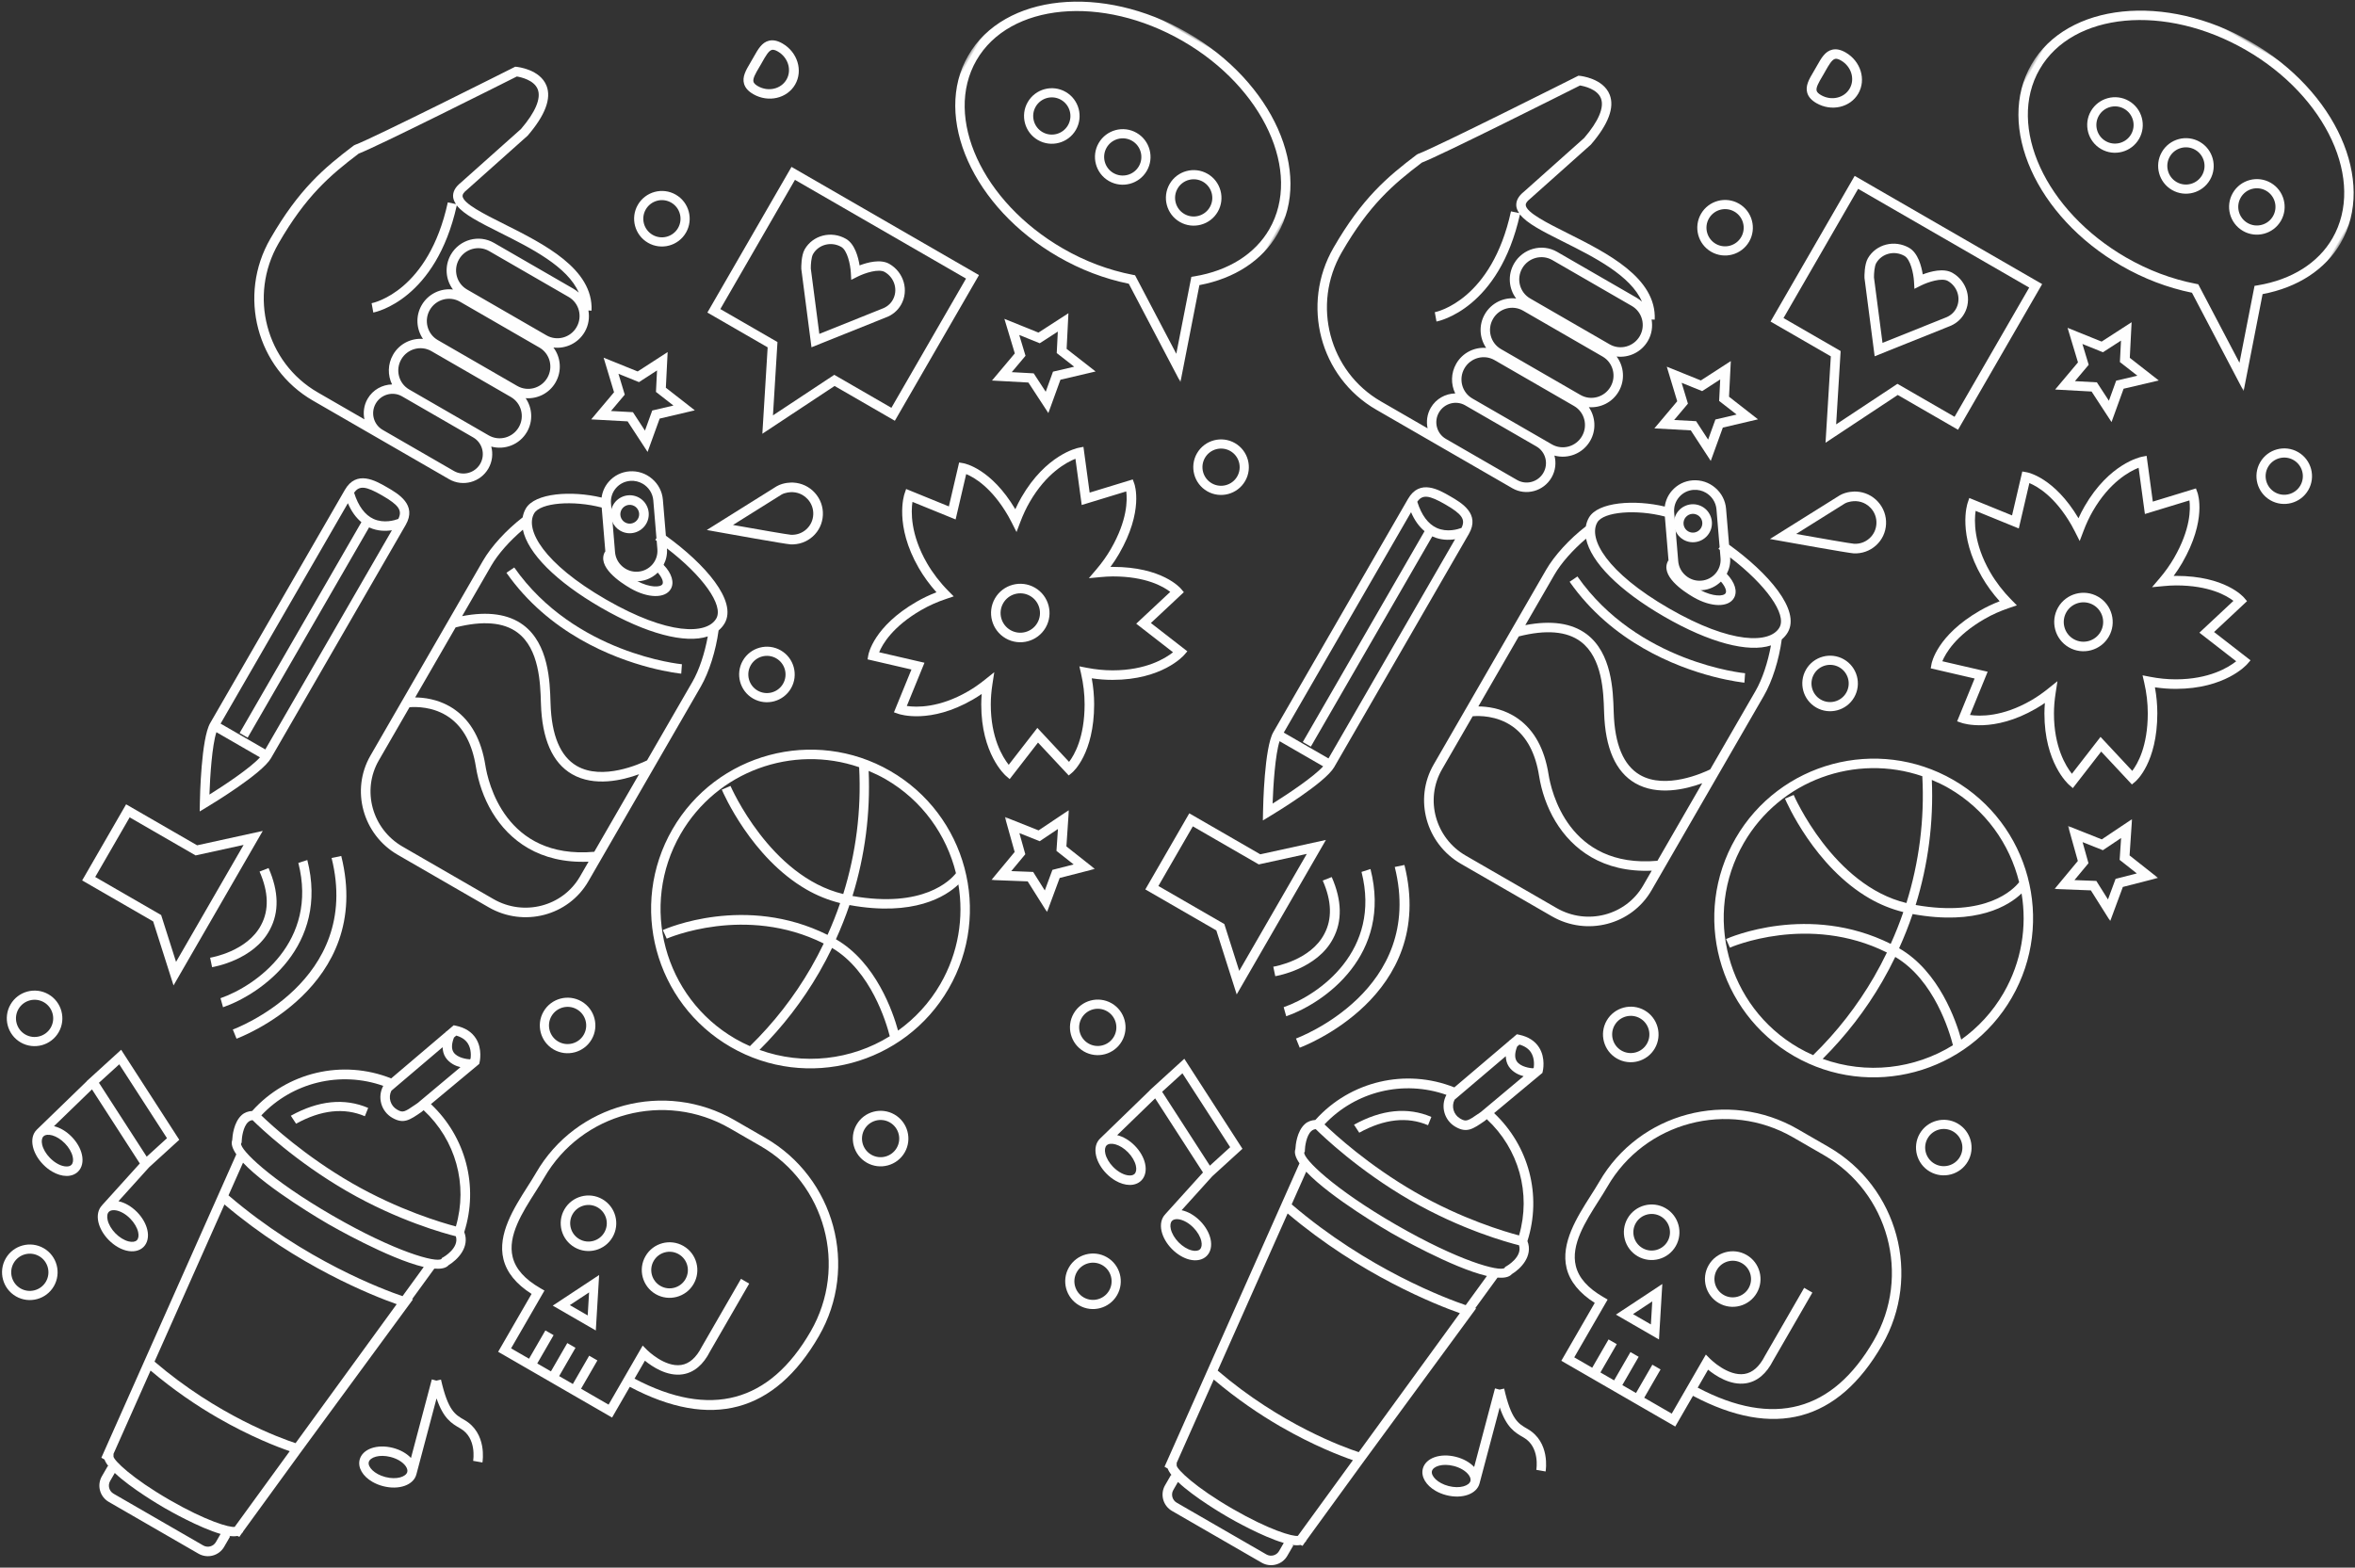 <?xml version="1.0" encoding="UTF-8"?>
<svg width="805px" height="536px" viewBox="0 0 805 536" version="1.1" xmlns="http://www.w3.org/2000/svg" xmlns:xlink="http://www.w3.org/1999/xlink">
    <rect x="0" y="0" width="805" height="536" fill="#333333" stroke="none"/>
    <!-- Generator: Sketch 63.1 (92452) - https://sketch.com -->
    <title>Group</title>
    <desc>Created with Sketch.</desc>
    <defs>
        <polygon id="path-1" points="0.419 0.672 122.492 0.672 122.492 105.324 0.419 105.324"></polygon>
        <polygon id="path-3" points="0.305 0.067 35.831 0.067 35.831 33.99 0.305 33.99"></polygon>
        <polygon id="path-5" points="0.419 0.672 122.492 0.672 122.492 105.324 0.419 105.324"></polygon>
        <polygon id="path-7" points="0.305 0.067 35.831 0.067 35.831 33.99 0.305 33.99"></polygon>
    </defs>
    <g id="Page-1" stroke="none" stroke-width="1" fill="none" fill-rule="evenodd">
        <g id="Group" transform="translate(-3.305, -20.443)">
            <path d="M726.258,56.815 C729.77,56.815 732.626,59.67 732.626,63.179 C732.626,66.687 729.77,69.543 726.258,69.543 C722.746,69.543 719.898,66.687 719.898,63.179 C719.898,59.67 722.746,56.815 726.258,56.815 M726.258,72.679 C731.501,72.679 735.762,68.418 735.762,63.179 C735.762,57.944 731.501,53.679 726.258,53.679 C721.023,53.679 716.762,57.944 716.762,63.179 C716.762,68.418 721.023,72.679 726.258,72.679" id="Fill-1" fill="#FEFEFE" fill-rule="nonzero" transform="translate(726.262, 63.179) rotate(30) translate(-726.262, -63.179) "></path>
            <path d="M750.507,70.815 C754.019,70.815 756.875,73.67 756.875,77.179 C756.875,80.687 754.019,83.543 750.507,83.543 C747.003,83.543 744.147,80.687 744.147,77.179 C744.147,73.67 747.003,70.815 750.507,70.815 M750.507,86.679 C755.75,86.679 760.011,82.418 760.011,77.179 C760.011,71.944 755.75,67.679 750.507,67.679 C745.272,67.679 741.011,71.944 741.011,77.179 C741.011,82.418 745.272,86.679 750.507,86.679" id="Fill-3" fill="#FEFEFE" fill-rule="nonzero" transform="translate(750.511, 77.179) rotate(30) translate(-750.511, -77.179) "></path>
            <path d="M774.764,84.815 C778.276,84.815 781.124,87.67 781.124,91.179 C781.124,94.687 778.276,97.543 774.764,97.543 C771.251,97.543 768.396,94.687 768.396,91.179 C768.396,87.67 771.251,84.815 774.764,84.815 M774.764,100.679 C779.999,100.679 784.26,96.418 784.26,91.179 C784.26,85.944 779.999,81.679 774.764,81.679 C769.52,81.679 765.26,85.944 765.26,91.179 C765.26,96.418 769.52,100.679 774.764,100.679" id="Fill-5" fill="#FEFEFE" fill-rule="nonzero" transform="translate(774.76, 91.179) rotate(30) translate(-774.76, -91.179) "></path>
            <g id="Group-9" transform="translate(746.529, 80.076) rotate(30) translate(-746.529, -80.076) translate(685.029, 27.076)">
                <g id="Fill-7-Clipped">
                    <g>
                        <mask id="mask-2" fill="white">
                            <use xlink:href="#path-1"></use>
                        </mask>
                        <g id="path-1"></g>
                        <path d="M61.456,3.926 C93.32,3.926 119.246,22.298 119.246,44.881 C119.246,54.638 114.246,64.113 105.186,71.564 L104.311,72.285 L113.003,97.634 L87.377,81.434 L86.641,81.686 C78.663,84.439 70.191,85.837 61.456,85.837 C29.591,85.837 3.666,67.465 3.666,44.881 C3.666,22.298 29.591,3.926 61.456,3.926 M61.456,89.093 C70.274,89.093 78.858,87.721 86.966,85.016 L119.077,105.324 L108.108,73.353 C117.393,65.381 122.492,55.311 122.492,44.881 C122.492,20.5 95.112,0.669 61.456,0.669 C27.808,0.669 0.419,20.5 0.419,44.881 C0.419,69.258 27.808,89.093 61.456,89.093" id="Fill-7" fill="#FEFEFE" fill-rule="nonzero" mask="url(#mask-2)"></path>
                    </g>
                </g>
            </g>
            <path d="M426.405,441.228 C424.903,441.66 422.99,441.604 421.126,441.086 C419.265,440.568 417.595,439.618 416.542,438.474 C415.683,437.546 415.303,436.58 415.523,435.816 C415.842,434.654 417.586,433.774 419.973,433.774 C420.919,433.774 421.955,433.912 423.051,434.219 C424.903,434.736 426.573,435.686 427.635,436.826 C428.494,437.754 428.865,438.725 428.654,439.489 C428.447,440.244 427.618,440.883 426.405,441.228 L426.405,441.228 Z M393.366,390.386 L420.133,404.103 L417.284,413.047 L390.517,399.325 L393.366,390.386 Z M390.785,423.082 C392.641,423.6 394.307,424.55 395.373,425.689 C396.232,426.617 396.603,427.589 396.392,428.353 C396.249,428.862 395.861,429.294 395.226,429.648 C393.711,430.519 391.264,430.623 388.864,429.95 C386.999,429.432 385.329,428.482 384.275,427.343 C383.416,426.41 383.036,425.443 383.257,424.679 C383.701,423.056 386.917,422.003 390.785,423.082 L390.785,423.082 Z M423.919,431.098 C421.212,430.347 418.601,430.386 416.537,431.068 L419.809,415.783 L424.044,402.476 L391.441,385.755 L386.602,400.953 L386.641,400.97 L380.14,423.799 C380.136,423.803 380.136,423.808 380.136,423.812 C379.605,425.707 380.231,427.744 381.897,429.544 C383.373,431.128 385.531,432.38 387.996,433.066 C389.308,433.437 390.642,433.619 391.916,433.619 C393.763,433.619 395.472,433.23 396.819,432.47 C398.205,431.689 399.133,430.563 399.513,429.22 C400.035,427.351 399.383,425.266 397.739,423.492 C396.275,421.9 394.108,420.648 391.652,419.962 C389.093,419.249 386.636,419.271 384.625,419.854 L389.576,402.472 L416.408,416.237 L412.376,435.043 L412.389,435.043 C411.914,436.886 412.549,438.932 414.163,440.676 C415.639,442.264 417.798,443.516 420.258,444.202 C421.575,444.569 422.904,444.755 424.178,444.755 C425.274,444.755 426.327,444.617 427.29,444.345 C429.616,443.676 431.252,442.221 431.775,440.356 C432.297,438.487 431.65,436.403 430.005,434.629 C428.537,433.04 426.37,431.784 423.919,431.098 L423.919,431.098 Z" id="Fill-10" fill="#FEFEFE" fill-rule="nonzero" transform="translate(405.952, 415.255) rotate(30) translate(-405.952, -415.255) "></path>
            <path d="M506.125,534.735 C502.278,535.802 499.079,534.76 498.628,533.149 C498.181,531.533 500.365,528.986 504.221,527.915 C505.313,527.61 506.345,527.478 507.278,527.478 C509.651,527.478 511.392,528.348 511.719,529.501 C512.162,531.117 509.978,533.663 506.125,534.735 M519.737,504.33 C516.009,504.364 513.288,504.338 505.898,496.383 L504.715,497.476 L503.155,497.891 L510.42,524.721 C508.404,524.121 505.928,524.104 503.352,524.82 C497.948,526.32 494.505,530.358 495.519,534.01 C496.293,536.754 499.333,538.383 503.095,538.383 C504.328,538.383 505.657,538.207 506.99,537.834 C512.398,536.329 515.833,532.3 514.823,528.652 L507.806,502.718 C513.275,507.476 516.426,507.566 520.046,507.545 C526.487,507.545 529.199,514.648 529.311,514.952 L532.342,513.846 C532.196,513.46 528.757,504.33 519.737,504.33" id="Fill-12" fill="#FEFEFE" fill-rule="nonzero" transform="translate(513.842, 517.383) rotate(30) translate(-513.842, -517.383) "></path>
            <path d="M378.552,378.084 C375.039,378.084 372.183,375.228 372.183,371.72 C372.183,368.212 375.039,365.356 378.552,365.356 C382.056,365.356 384.911,368.212 384.911,371.72 C384.911,375.228 382.056,378.084 378.552,378.084 M378.552,362.22 C373.308,362.22 369.047,366.481 369.047,371.72 C369.047,376.955 373.308,381.22 378.552,381.22 C383.787,381.22 388.047,376.955 388.047,371.72 C388.047,366.481 383.787,362.22 378.552,362.22" id="Fill-14" fill="#FEFEFE" fill-rule="nonzero" transform="translate(378.547, 371.72) rotate(30) translate(-378.547, -371.72) "></path>
            <path d="M376.925,464.903 C373.412,464.903 370.556,462.047 370.556,458.54 C370.556,455.029 373.412,452.173 376.925,452.173 C380.429,452.173 383.284,455.029 383.284,458.54 C383.284,462.047 380.429,464.903 376.925,464.903 M376.925,449.038 C371.681,449.038 367.42,453.302 367.42,458.54 C367.42,463.774 371.681,468.038 376.925,468.038 C382.16,468.038 386.42,463.774 386.42,458.54 C386.42,453.302 382.16,449.038 376.925,449.038" id="Fill-16" fill="#FEFEFE" fill-rule="nonzero" transform="translate(376.92, 458.538) rotate(30) translate(-376.92, -458.538) "></path>
            <path d="M667.736,406.459 C671.248,406.459 674.104,409.315 674.104,412.819 C674.104,416.331 671.248,419.187 667.736,419.187 C664.224,419.187 661.376,416.331 661.376,412.819 C661.376,409.315 664.224,406.459 667.736,406.459 M667.736,422.323 C672.98,422.323 677.24,418.058 677.24,412.819 C677.24,407.584 672.98,403.323 667.736,403.323 C662.501,403.323 658.24,407.584 658.24,412.819 C658.24,418.058 662.501,422.323 667.736,422.323" id="Fill-18" fill="#FEFEFE" fill-rule="nonzero" transform="translate(667.74, 412.823) rotate(30) translate(-667.74, -412.823) "></path>
            <path d="M777.751,183.253 C777.751,179.744 780.611,176.891 784.118,176.891 C787.621,176.891 790.481,179.744 790.481,183.253 C790.481,186.766 787.621,189.618 784.118,189.618 C780.611,189.618 777.751,186.766 777.751,183.253 M793.616,183.253 C793.616,178.012 789.352,173.755 784.118,173.755 C778.88,173.755 774.616,178.012 774.616,183.253 C774.616,188.493 778.88,192.755 784.118,192.755 C789.352,192.755 793.616,188.493 793.616,183.253" id="Fill-20" fill="#FEFEFE" fill-rule="nonzero" transform="translate(784.116, 183.255) rotate(30) translate(-784.116, -183.255) "></path>
            <path d="M592.983,104.671 C589.469,104.671 586.62,101.816 586.62,98.312 C586.62,94.799 589.469,91.943 592.983,91.943 C596.497,91.943 599.345,94.799 599.345,98.312 C599.345,101.816 596.497,104.671 592.983,104.671 M592.983,88.807 C587.737,88.807 583.483,93.072 583.483,98.312 C583.483,103.547 587.737,107.807 592.983,107.807 C598.22,107.807 602.483,103.547 602.483,98.312 C602.483,93.072 598.22,88.807 592.983,88.807" id="Fill-22" fill="#FEFEFE" fill-rule="nonzero" transform="translate(592.983, 98.307) rotate(30) translate(-592.983, -98.307) "></path>
            <path d="M560.741,380.509 C557.237,380.509 554.381,377.653 554.381,374.146 C554.381,370.634 557.237,367.779 560.741,367.779 C564.254,367.779 567.109,370.634 567.109,374.146 C567.109,377.653 564.254,380.509 560.741,380.509 M560.741,364.644 C555.506,364.644 551.245,368.908 551.245,374.146 C551.245,379.38 555.506,383.644 560.741,383.644 C565.985,383.644 570.245,379.38 570.245,374.146 C570.245,368.908 565.985,364.644 560.741,364.644" id="Fill-24" fill="#FEFEFE" fill-rule="nonzero" transform="translate(560.745, 374.144) rotate(30) translate(-560.745, -374.144) "></path>
            <path d="M628.875,247.768 C632.388,247.768 635.243,250.623 635.243,254.13 C635.243,257.642 632.388,260.497 628.875,260.497 C625.363,260.497 622.515,257.642 622.515,254.13 C622.515,250.623 625.363,247.768 628.875,247.768 M628.875,263.632 C634.119,263.632 638.379,259.368 638.379,254.13 C638.379,248.896 634.119,244.632 628.875,244.632 C623.64,244.632 619.379,248.896 619.379,254.13 C619.379,259.368 623.64,263.632 628.875,263.632" id="Fill-26" fill="#FEFEFE" fill-rule="nonzero" transform="translate(628.879, 254.132) rotate(30) translate(-628.879, -254.132) "></path>
            <path d="M633.932,284.026 C641.997,296.407 647.695,310.031 650.905,324.297 C626.233,331.6 599.323,311.766 599.056,311.559 L597.111,314.141 C598.097,314.881 617.506,329.241 639.217,329.241 C643.28,329.241 647.42,328.695 651.538,327.507 C652.291,331.324 652.851,335.184 653.242,339.075 C621.96,341.015 604.414,364.761 603.661,365.794 L606.282,367.679 C606.458,367.442 623.698,344.092 653.591,342.285 C653.823,345.388 653.948,348.503 653.948,351.641 C653.948,363.079 652.36,374.388 649.292,385.284 C647.48,385.482 645.642,385.598 643.779,385.598 C615.505,385.598 592.506,362.597 592.506,334.324 C592.506,309.42 610.357,288.631 633.932,284.026 M680.716,298.86 C680.294,301.876 677.084,314.89 653.978,323.299 C650.781,309.227 645.19,295.791 637.384,283.497 C639.484,283.23 641.605,283.053 643.779,283.053 C658.286,283.053 671.382,289.138 680.716,298.86 M690.481,355.367 C685.863,350.797 672.32,338.933 656.474,338.937 C656.061,334.75 655.454,330.601 654.632,326.5 C675.698,318.965 681.693,307.484 683.358,301.777 C690.662,310.638 695.051,321.977 695.051,334.324 C695.051,341.829 693.39,348.938 690.481,355.367 M652.76,384.755 C655.652,374.001 657.176,362.885 657.176,351.641 C657.176,348.469 657.055,345.31 656.823,342.169 C672.264,342.315 685.7,355.057 688.992,358.453 C681.706,372.056 668.451,381.966 652.76,384.755 M643.779,388.826 C673.83,388.826 698.279,364.378 698.279,334.324 C698.279,304.273 673.83,279.826 643.779,279.826 C613.723,279.826 589.279,304.273 589.279,334.324 C589.279,364.378 613.723,388.826 643.779,388.826" id="Fill-31" fill="#FEFEFE" fill-rule="nonzero" transform="translate(643.779, 334.326) rotate(30) translate(-643.779, -334.326) "></path>
            <path d="M614.563,96.702 L682.084,96.702 L682.084,147.718 L659.531,147.718 L648.317,170.197 L637.116,147.718 L614.563,147.718 L614.563,96.702 Z M648.317,177.454 L661.531,150.966 L685.323,150.966 L685.323,93.454 L611.323,93.454 L611.323,150.966 L635.116,150.966 L648.317,177.454 Z" id="Fill-33" fill="#FEFEFE" fill-rule="nonzero" transform="translate(648.323, 135.454) rotate(30) translate(-648.323, -135.454) "></path>
            <path d="M638.109,117.069 C638.109,113.239 641.316,110.12 645.254,110.12 C647.642,110.12 650.928,113.762 652.435,116.056 L653.819,118.162 L655.203,116.056 C656.719,113.762 660.005,110.12 662.392,110.12 C666.326,110.12 669.538,113.239 669.538,117.069 C669.538,118.677 668.955,120.205 667.807,121.545 L653.613,139.622 L639.905,121.711 C639.213,120.549 638.109,118.264 638.109,117.069 L638.109,117.069 Z M670.374,123.541 C671.973,121.673 672.823,119.435 672.823,117.069 C672.823,111.481 668.14,106.928 662.392,106.928 C658.892,106.928 655.615,110.247 653.819,112.464 C652.023,110.247 648.755,106.928 645.254,106.928 C639.502,106.928 634.823,111.481 634.823,117.069 C634.823,119.511 636.834,122.937 637.167,123.464 L653.578,144.928 L670.374,123.541 Z" id="Fill-35" fill="#FEFEFE" fill-rule="nonzero" transform="translate(653.823, 125.928) rotate(30) translate(-653.823, -125.928) "></path>
            <path d="M517.283,310.432 L517.283,289.454 C518.94,288.292 524.256,285.029 530.922,285.671 C536.726,286.248 542.169,289.632 547.107,295.728 C553.799,303.993 564.268,310.904 576.523,310.904 C582.854,310.904 589.67,309.043 596.687,304.579 L596.687,310.432 C596.687,322.272 586.922,331.903 574.913,331.903 L539.043,331.903 C527.048,331.903 517.283,322.272 517.283,310.432 L517.283,310.432 Z M520.488,217.499 C525.914,223.568 539.061,227.221 556.983,227.221 C574.9,227.221 588.047,223.568 593.473,217.499 C595.447,223.026 596.687,228.939 596.687,233.564 L596.687,264.59 C595.245,266.733 587.036,278.239 576.848,278.239 L576.813,278.239 C570.327,278.222 564.128,273.506 558.394,264.23 L558.135,263.818 C554.485,257.913 547.692,246.914 536.88,245.652 C530.671,244.945 524.093,247.569 517.283,253.483 L517.283,233.564 C517.283,228.926 518.514,223.013 520.488,217.499 L520.488,217.499 Z M540.032,197.467 L548.677,209.928 L548.558,209.928 C548.558,215.833 558.214,216.47 562.36,216.47 C569.237,216.47 574.417,213.589 574.417,209.767 C574.417,207.186 572.011,204.982 568.155,203.858 C568.072,201.979 567.505,200.096 566.353,198.439 L566.335,198.413 C581.579,200.409 592.923,205.52 592.923,210.743 C592.923,217.112 581.676,223.967 556.983,223.967 C532.285,223.967 521.038,217.112 521.038,210.743 C521.038,206.522 530.284,200.144 540.032,197.467 L540.032,197.467 Z M571.119,209.767 C571.119,211.099 568.019,212.991 563.125,213.177 C563.275,213.086 563.451,213.051 563.596,212.952 C565.728,211.511 567.109,209.429 567.755,207.147 C569.888,207.871 571.119,208.93 571.119,209.767 L571.119,209.767 Z M540.934,189.272 C541.294,187.38 542.376,185.74 543.972,184.664 C545.225,183.814 546.663,183.41 548.079,183.41 C550.396,183.41 552.682,184.503 554.089,186.53 L561.485,197.185 L561.424,197.884 C561.621,197.901 561.811,197.918 562.008,197.936 L563.631,200.274 C565.9,203.546 565.047,208.027 561.731,210.266 C560.144,211.346 558.223,211.75 556.279,211.39 C554.366,211.034 552.7,209.971 551.61,208.392 L542.077,194.647 C540.978,193.072 540.573,191.163 540.934,189.272 L540.934,189.272 Z M517.283,257.926 C524.159,251.24 530.601,248.177 536.493,248.884 C545.718,249.96 551.961,260.078 555.316,265.51 L555.576,265.922 C561.956,276.239 569.101,281.476 576.813,281.493 L576.848,281.493 C585.651,281.493 592.84,274.668 596.687,270.052 L596.687,300.674 C571.594,318.28 553.144,297.98 549.684,293.698 C544.152,286.873 537.935,283.081 531.203,282.43 C530.5,282.356 529.805,282.326 529.115,282.326 C524.023,282.326 519.833,284.127 517.283,285.576 L517.283,257.926 Z M574.913,335.157 C588.742,335.157 599.985,324.068 599.985,310.432 L599.985,302.327 L599.985,259.349 L599.985,233.564 C599.985,227.877 598.318,220.379 595.649,213.876 C596.006,212.878 596.221,211.832 596.221,210.743 C596.221,201.949 580.309,196.517 563.86,194.842 L556.811,184.694 C555.224,182.399 552.81,180.855 550.027,180.343 C547.243,179.822 544.438,180.408 542.108,181.978 C539.782,183.545 538.221,185.926 537.698,188.673 C537.315,190.673 537.539,192.695 538.3,194.534 C528.196,197.541 517.74,204.543 517.74,210.743 C517.74,211.837 517.955,212.887 518.316,213.889 C515.647,220.384 513.985,227.859 513.985,233.564 L513.985,310.432 C513.985,324.068 525.228,335.157 539.043,335.157 L574.913,335.157 Z" id="Fill-37" fill="#FEFEFE" fill-rule="nonzero" transform="translate(556.985, 257.657) rotate(30) translate(-556.985, -257.657) "></path>
            <path d="M603.168,236.328 L601.754,233.422 C601.42,233.58 568.249,248.643 535.582,233.422 L534.168,236.328 C545.593,241.652 557.065,243.422 567.287,243.422 C587.576,243.422 602.935,236.431 603.168,236.328" id="Fill-39" fill="#FEFEFE" fill-rule="nonzero" transform="translate(568.668, 238.422) rotate(30) translate(-568.668, -238.422) "></path>
            <path d="M581.331,196.203 C581.554,196.155 581.777,196.133 581.987,196.133 C583.476,196.133 584.82,197.175 585.135,198.686 C585.494,200.425 584.382,202.133 582.648,202.497 C580.902,202.865 579.212,201.744 578.844,200.013 C578.485,198.279 579.597,196.566 581.331,196.203 M581.987,205.848 C582.425,205.848 582.88,205.804 583.323,205.712 C585.026,205.353 586.479,204.354 587.429,202.9 C588.375,201.446 588.703,199.711 588.353,198.012 C587.99,196.312 586.991,194.854 585.538,193.908 C584.084,192.957 582.346,192.633 580.656,192.988 C577.15,193.728 574.899,197.179 575.626,200.684 C576.27,203.745 578.98,205.848 581.987,205.848" id="Fill-41" fill="#FEFEFE" fill-rule="nonzero" transform="translate(581.99, 199.348) rotate(30) translate(-581.99, -199.348) "></path>
            <path d="M471.097,412.918 C476.134,404.57 482.548,399.866 490.181,398.943 L489.745,395.918 C481.006,396.979 473.747,402.2 468.181,411.45 L471.097,412.918 Z" id="Fill-43" fill="#FEFEFE" fill-rule="nonzero" transform="translate(479.181, 404.418) rotate(30) translate(-479.181, -404.418) "></path>
            <path d="M508.981,429.654 L508.768,429.962 L508.768,430.404 C507.947,432.47 494.035,436.17 469.246,436.17 C444.458,436.17 430.541,432.47 429.729,430.478 L429.729,430.062 L429.525,429.698 C428.947,428.641 427.44,425.123 428.152,422.926 C428.33,422.35 428.652,421.917 429.134,421.579 C432.596,422.489 449.018,426.496 469.246,426.496 C489.461,426.496 505.393,422.307 509.159,421.224 C512.221,424.048 509.124,429.416 508.981,429.654 L508.981,429.654 Z M503.612,448.067 C497.162,449.354 468.504,454.249 434.867,447.967 L433.582,435.811 C445.405,439.363 467.961,439.42 469.246,439.42 C470.528,439.42 493.075,439.363 504.902,435.811 L503.612,448.067 Z M493.379,544.986 L493.388,545.06 C492.05,546.195 483.919,548.223 469.481,548.223 C454.526,548.223 446.33,546.048 445.474,544.969 L445.014,544.146 L441.747,513.161 C451.898,514.993 461.402,515.669 469.602,515.669 C482.677,515.669 492.515,514.079 496.728,513.26 L493.379,544.986 Z M490.404,552.789 C490.404,554.531 488.979,555.952 487.229,555.952 L451.837,555.952 C450.087,555.952 448.662,554.531 448.662,552.789 L448.662,549.605 C456.111,551.398 467.713,551.472 469.481,551.472 C471.253,551.472 482.959,551.398 490.404,549.579 L490.404,552.789 Z M435.228,451.355 C467.422,457.178 495.047,452.976 503.256,451.442 L497.084,509.877 C491.92,510.96 469.225,515.041 441.391,509.842 L437.712,474.949 L435.228,451.355 Z M461.958,389.095 C462.075,393.475 465.663,397.01 470.085,397.01 C474.545,397.01 475.623,394.749 477.755,390.252 L478.068,389.402 C492.641,392.725 503.942,403.816 507.491,418.308 C502.831,419.577 487.728,423.247 469.246,423.247 C450.795,423.247 435.632,419.859 430.91,418.681 C434.476,403.548 446.647,391.954 461.958,389.095 L461.958,389.095 Z M472.917,367.507 C473.59,368.572 474.424,369.435 475.479,369.989 C476.583,370.561 477.764,370.773 478.898,370.773 C479.875,370.773 480.774,370.6 481.612,370.388 L475.097,388.25 L474.81,388.865 C472.682,393.345 472.417,393.761 470.085,393.761 C467.47,393.761 465.333,391.707 465.198,389.138 L472.917,367.507 Z M479.753,362.087 C481.747,363.127 482.785,365.21 483.167,366.138 L483.05,366.441 C482.251,366.831 479.119,368.204 476.991,367.108 C475.762,366.467 474.984,364.951 474.632,362.702 L474.98,361.727 C476.804,361.277 478.407,361.385 479.753,362.087 L479.753,362.087 Z M510.931,418.542 C507.417,402.491 495.116,390.135 479.193,386.352 L486.612,366.194 L486.455,365.678 C486.408,365.501 485.118,361.233 481.291,359.223 C478.95,357.997 476.235,357.871 473.216,358.859 L472.452,359.111 L471.362,362.174 L471.253,362.186 C471.257,362.251 471.279,362.308 471.288,362.377 L463.026,385.529 C445.313,388.103 431.106,401.49 427.448,418.928 C426.337,419.677 425.459,420.647 425.046,421.934 C423.917,425.439 425.876,429.719 426.515,430.958 C426.758,432.358 428.139,433.51 430.163,434.485 L442.082,547.387 L443.328,547.387 C443.906,547.885 444.714,548.322 445.691,548.704 L445.405,548.704 L445.405,552.789 C445.405,556.324 448.289,559.201 451.837,559.201 L487.229,559.201 C490.777,559.201 493.661,556.324 493.661,552.789 L493.661,548.704 L493.249,548.704 C494.282,548.301 495.138,547.833 495.72,547.3 L496.467,547.222 L496.563,545.931 L496.715,545.173 L496.654,545.008 L500.159,511.792 L507.252,447.253 L506.966,447.313 L508.321,434.485 C510.332,433.519 511.709,432.38 511.965,430.993 C513.646,427.952 515.249,422.008 510.931,418.542 L510.931,418.542 Z" id="Fill-45" fill="#FEFEFE" fill-rule="nonzero" transform="translate(469.203, 458.701) rotate(30) translate(-469.203, -458.701) "></path>
            <path d="M604.362,495.805 L604.362,488.712 C607.543,489.228 613.689,489.654 617.886,486.28 C620.941,483.831 622.342,479.935 622.057,474.8 L622.057,448.057 L618.815,448.057 L618.824,474.89 C619.04,479.014 618.046,481.997 615.859,483.757 C611.386,487.352 603.247,485.191 603.174,485.169 L601.121,484.61 L601.121,507.931 L590.256,507.931 L590.256,496.757 L587.014,496.757 L587.014,507.931 L581.612,507.931 L581.612,496.757 L578.37,496.757 L578.37,507.931 L572.968,507.931 L572.968,496.757 L569.726,496.757 L569.726,507.931 L562.638,507.931 L562.638,485.113 L561.018,485.113 C554.82,485.113 550.398,483.641 547.485,480.611 C542.325,475.248 542.731,465.787 543.094,457.445 C543.181,455.426 543.263,453.489 543.263,451.711 C543.263,426.169 564.129,405.388 589.776,405.388 L601.925,405.388 C627.567,405.388 648.425,426.169 648.425,451.711 C648.425,479.858 633.605,494.682 604.362,495.805 M601.925,402.159 L589.776,402.159 C562.34,402.159 540.021,424.387 540.021,451.711 C540.021,453.446 539.939,455.336 539.853,457.307 C539.49,465.851 539.027,476.487 545.139,482.841 C548.371,486.207 553.165,488.036 559.397,488.307 L559.397,511.159 L604.362,511.159 L604.362,499.034 C635.757,497.889 651.666,481.975 651.666,451.711 C651.666,424.387 629.348,402.159 601.925,402.159" id="Fill-47" fill="#FEFEFE" fill-rule="nonzero" transform="translate(595.666, 456.659) rotate(30) translate(-595.666, -456.659) "></path>
            <path d="M595.599,464.035 C592.147,464.035 589.339,461.227 589.339,457.775 C589.339,454.323 592.147,451.515 595.599,451.515 C599.051,451.515 601.859,454.323 601.859,457.775 C601.859,461.227 599.051,464.035 595.599,464.035 M595.599,448.275 C590.359,448.275 586.099,452.535 586.099,457.775 C586.099,463.016 590.359,467.275 595.599,467.275 C600.84,467.275 605.099,463.016 605.099,457.775 C605.099,452.535 600.84,448.275 595.599,448.275" id="Fill-49" fill="#FEFEFE" fill-rule="nonzero" transform="translate(595.599, 457.775) rotate(30) translate(-595.599, -457.775) "></path>
            <path d="M567.886,448.035 C564.435,448.035 561.627,445.227 561.627,441.775 C561.627,438.323 564.435,435.515 567.886,435.515 C571.338,435.515 574.146,438.323 574.146,441.775 C574.146,445.227 571.338,448.035 567.886,448.035 M577.386,441.775 C577.386,436.535 573.127,432.275 567.886,432.275 C562.646,432.275 558.386,436.535 558.386,441.775 C558.386,447.016 562.646,451.275 567.886,451.275 C573.127,451.275 577.386,447.016 577.386,441.775" id="Fill-51" fill="#FEFEFE" fill-rule="nonzero" transform="translate(567.886, 441.775) rotate(30) translate(-567.886, -441.775) "></path>
            <path d="M563.749,472.254 L567.277,465.201 L570.809,472.254 L563.749,472.254 Z M558.779,475.328 L575.779,475.328 L567.277,458.328 L558.779,475.328 Z" id="Fill-53" fill="#FEFEFE" fill-rule="nonzero" transform="translate(567.279, 466.828) rotate(30) translate(-567.279, -466.828) "></path>
            <path d="M476.861,95.679 C481.355,90.142 507.318,50.649 510.492,45.815 C511.838,45.316 516.194,43.927 518.861,46.04 C521.463,48.11 522.086,53.235 520.697,60.647 L512.057,86.827 C511.158,89.092 511.223,90.975 512.255,92.429 C512.745,93.106 513.459,93.601 514.281,94.013 L511.575,94.89 C521.003,124.454 506.866,137.247 506.26,137.776 L508.359,140.25 C509.03,139.668 524.628,125.734 514.754,94.256 C518.302,95.736 524.4,95.397 532.197,94.937 C543.942,94.234 558.044,93.423 565.781,99.246 C565.05,99.086 564.297,98.995 563.519,98.995 L532.141,98.995 C526.228,98.995 521.411,103.855 521.411,109.826 C521.411,114.317 524.138,118.179 528.008,119.815 C524.138,121.451 521.411,125.313 521.411,129.805 C521.411,134.118 523.94,137.824 527.57,139.564 C523.94,141.304 521.411,145.01 521.411,149.323 C521.411,153.077 523.316,156.384 526.198,158.332 C523.346,160.059 521.411,163.179 521.411,166.772 C521.411,169.328 522.405,171.637 523.983,173.39 L505.546,173.39 C485.109,173.39 468.479,156.614 468.479,135.988 C468.479,117.173 472.108,106.975 476.861,95.679 M563.519,117.403 L532.141,117.403 C528.008,117.403 524.637,114.005 524.637,109.826 C524.637,105.647 528.008,102.249 532.141,102.249 L563.519,102.249 C567.66,102.249 571.028,105.647 571.028,109.826 C571.028,114.005 567.66,117.403 563.519,117.403 M571.028,129.805 C571.028,133.984 567.66,137.381 563.519,137.381 L532.141,137.381 C528.008,137.381 524.637,133.984 524.637,129.805 C524.637,125.626 528.008,122.228 532.141,122.228 L563.519,122.228 C567.66,122.228 571.028,125.626 571.028,129.805 M571.028,149.323 C571.028,153.502 567.66,156.9 563.519,156.9 L559.304,156.9 L532.141,156.9 C528.008,156.9 524.637,153.502 524.637,149.323 C524.637,145.145 528.008,141.747 532.141,141.747 L563.519,141.747 C567.66,141.747 571.028,145.145 571.028,149.323 M559.304,173.39 L531.569,173.39 L531.191,173.39 C527.578,173.39 524.637,170.422 524.637,166.772 C524.637,163.123 527.578,160.155 531.191,160.155 L532.141,160.155 L559.304,160.155 C562.917,160.155 565.863,163.123 565.863,166.772 C565.863,170.422 562.917,173.39 559.304,173.39 M505.546,176.645 L531.191,176.645 L531.569,176.645 L559.304,176.645 C564.697,176.645 569.088,172.218 569.088,166.772 C569.088,164.038 567.979,161.565 566.189,159.777 C570.817,158.566 574.253,154.357 574.253,149.323 C574.253,145.01 571.724,141.304 568.099,139.564 C571.724,137.824 574.253,134.118 574.253,129.805 C574.253,125.313 571.531,121.451 567.656,119.815 C571.531,118.179 574.253,114.317 574.253,109.826 C574.253,107.17 573.268,104.766 571.69,102.878 L572.636,102.384 C566.048,89.678 547.176,90.802 532.012,91.687 C524.31,92.147 516.366,92.611 514.878,90.528 C514.534,90.038 514.582,89.201 515.081,87.946 L523.815,61.467 C525.514,52.445 524.52,46.401 520.856,43.485 C516.13,39.722 509.064,42.873 508.763,43.007 L508.341,43.198 L508.083,43.593 C507.787,44.049 478.263,89.014 474.242,93.766 L473.988,94.182 C469.042,105.912 465.253,116.435 465.253,135.988 C465.253,158.406 483.329,176.645 505.546,176.645" id="Fill-55" fill="#FEFEFE" fill-rule="nonzero" transform="translate(519.753, 109.145) rotate(30) translate(-519.753, -109.145) "></path>
            <path d="M620.509,209.023 L629.693,191.711 C630.44,190.428 631.927,189.432 632.622,189.083 C633.669,188.546 634.812,188.271 635.965,188.271 C636.721,188.271 637.473,188.389 638.212,188.624 C640.077,189.218 641.599,190.502 642.492,192.231 C643.393,193.964 643.556,195.938 642.958,197.789 C642.355,199.645 641.067,201.151 639.32,202.037 C638.41,202.5 628.523,206.12 620.509,209.023 M646.098,198.789 C646.969,196.104 646.727,193.244 645.43,190.738 C644.132,188.223 641.924,186.372 639.219,185.507 C636.514,184.643 633.642,184.883 631.109,186.171 C630.638,186.406 628.189,187.738 626.807,190.135 L613.613,214.996 L617.624,213.551 C619.832,212.752 639.263,205.749 640.825,204.954 C643.358,203.662 645.223,201.474 646.098,198.789" id="Fill-57" fill="#FEFEFE" fill-rule="nonzero" transform="translate(630.113, 199.996) rotate(30) translate(-630.113, -199.996) "></path>
            <path d="M593.404,168.824 L586.694,165.424 L579.996,168.824 L581.279,161.63 L575.851,156.536 L583.347,155.488 L586.694,148.943 L590.049,155.488 L597.55,156.536 L592.122,161.63 L593.404,168.824 Z M592.259,152.553 L586.694,141.689 L581.137,152.553 L568.7,154.298 L577.697,162.751 L575.571,174.689 L586.694,169.051 L597.825,174.689 L595.704,162.751 L604.7,154.298 L592.259,152.553 Z" id="Fill-59" fill="#FEFEFE" fill-rule="nonzero" transform="translate(586.7, 158.189) rotate(30) translate(-586.7, -158.189) "></path>
            <path d="M730.397,155.542 L723.693,152.145 L716.989,155.542 L718.268,148.346 L712.847,143.255 L720.337,142.203 L723.693,135.662 L727.04,142.203 L734.543,143.255 L729.114,148.346 L730.397,155.542 Z M729.251,139.268 L723.693,128.407 L718.126,139.268 L705.695,141.014 L714.685,149.467 L712.567,161.407 L723.693,155.773 L734.818,161.407 L732.696,149.467 L741.695,141.014 L729.251,139.268 Z" id="Fill-61" fill="#FEFEFE" fill-rule="nonzero" transform="translate(723.695, 144.907) rotate(30) translate(-723.695, -144.907) "></path>
            <g id="Group-65" transform="translate(723.557, 315.145) rotate(30) translate(-723.557, -315.145) translate(705.557, 298.145)">
                <g id="Fill-63-Clipped">
                    <g>
                        <mask id="mask-4" fill="white">
                            <use xlink:href="#path-3"></use>
                        </mask>
                        <g id="path-3"></g>
                        <path d="M24.685,27.962 L18.071,24.471 L11.453,27.962 L12.719,20.566 L7.362,15.329 L14.76,14.252 L18.071,7.525 L21.374,14.252 L28.776,15.329 L23.419,20.566 L24.685,27.962 Z M23.555,11.236 L18.071,0.067 L12.579,11.236 L0.305,13.03 L9.184,21.718 L7.086,33.99 L18.071,28.2 L29.048,33.99 L26.954,21.718 L35.833,13.03 L23.555,11.236 Z" id="Fill-63" fill="#FEFEFE" fill-rule="nonzero" mask="url(#mask-4)"></path>
                    </g>
                </g>
            </g>
            <path d="M446.207,356.465 L448.412,358.928 C448.872,358.552 459.593,349.637 459.1,337.946 C458.888,331.161 455.215,325.097 448.181,319.928 L446.117,322.504 C452.306,327.046 455.531,332.276 455.712,338.058 C456.141,348.215 446.614,356.137 446.207,356.465" id="Fill-70" fill="#FEFEFE" fill-rule="nonzero" transform="translate(452.617, 339.428) rotate(30) translate(-452.617, -339.428) "></path>
            <path d="M456.628,316.111 L454.46,318.499 C473.819,338.372 462.983,362.095 454.547,371.861 L456.849,374.111 C465.991,363.517 477.718,337.766 456.628,316.111" id="Fill-71" fill="#FEFEFE" fill-rule="nonzero" transform="translate(461.46, 345.111) rotate(30) translate(-461.46, -345.111) "></path>
            <path d="M464.578,314.361 L462.053,316.604 C492.303,347.908 462.447,383.921 462.145,384.282 L464.811,386.361 C465.132,385.979 496.848,347.767 464.578,314.361" id="Fill-72" fill="#FEFEFE" fill-rule="nonzero" transform="translate(470.553, 350.361) rotate(30) translate(-470.553, -350.361) "></path>
            <path d="M402.585,311.022 L428.611,311.022 L441.027,299.703 L441.027,345.886 L428.611,334.567 L402.585,334.567 L402.585,311.022 Z M444.306,353.294 L444.306,292.294 L427.33,307.771 L399.306,307.771 L399.306,337.818 L427.33,337.818 L444.306,353.294 Z" id="Fill-73" fill="#FEFEFE" fill-rule="nonzero" transform="translate(421.806, 322.794) rotate(30) translate(-421.806, -322.794) "></path>
            <path d="M769.596,219.493 C768.376,222.595 764.713,229.433 754.831,235.154 C752.327,236.602 749.575,237.846 746.659,238.847 L744.276,239.665 L745.991,241.505 C748.473,244.167 750.6,247.034 752.327,250.031 C757.991,259.862 757.947,266.809 757.561,269.715 L742.362,265.073 L740.192,280.894 C737.098,279.672 730.271,276.001 724.568,266.095 C723.475,264.199 722.476,262.093 721.6,259.831 L720.085,255.942 L718.566,259.831 C717.685,262.093 716.687,264.199 715.593,266.095 C709.895,276.001 703.064,279.672 699.969,280.894 L697.808,265.073 L682.6,269.715 C682.21,266.8 682.175,259.853 687.839,250.031 C689.34,247.412 691.207,244.841 693.377,242.396 L695.113,240.426 L692.587,239.734 C688.676,238.664 684.849,237.081 681.515,235.154 C671.633,229.433 667.97,222.595 666.751,219.493 L682.531,217.323 L677.904,202.085 C680.804,201.693 687.739,201.65 697.543,207.326 C698.25,207.735 698.936,208.166 699.613,208.614 L702.708,210.637 L702.113,206.987 C701.692,204.399 701.479,201.889 701.479,199.522 C701.479,188.082 705.555,181.487 707.625,178.877 L717.39,191.492 L728.249,179.856 C730.037,182.183 733.535,188.178 733.535,199.522 C733.535,202.28 733.266,205.13 732.74,207.996 L732.011,211.946 L735.284,209.623 C736.425,208.81 737.597,208.027 738.799,207.326 C748.616,201.645 755.534,201.684 758.451,202.085 L753.811,217.323 L769.596,219.493 Z M762.526,199.853 L761.076,199.327 C760.703,199.196 751.737,196.077 737.172,204.503 C736.946,204.638 736.716,204.773 736.486,204.912 C736.69,203.094 736.79,201.289 736.79,199.522 C736.79,182.67 729.62,176.445 729.316,176.193 L728.127,175.197 L717.616,186.468 L707.955,173.975 L706.648,175.114 C706.31,175.415 698.224,182.692 698.224,199.522 C698.224,201.001 698.298,202.528 698.45,204.09 C684.323,196.177 675.643,199.196 675.279,199.327 L673.829,199.853 L678.304,214.613 L662.671,216.762 L663.01,218.458 C663.096,218.906 665.349,229.559 679.888,237.977 C682.77,239.643 685.981,241.07 689.306,242.157 C687.678,244.184 686.237,246.272 685.018,248.4 C676.607,262.994 679.719,271.972 679.853,272.346 L680.378,273.799 L695.104,269.31 L697.248,284.975 L698.936,284.644 C699.383,284.553 710.021,282.304 718.414,267.727 C719,266.713 719.551,265.647 720.085,264.538 C720.61,265.647 721.17,266.713 721.747,267.727 C730.145,282.304 740.774,284.553 741.225,284.644 L742.922,284.975 L745.066,269.31 L759.779,273.799 L760.313,272.346 C760.451,271.972 763.55,262.994 755.152,248.4 C753.685,245.863 751.958,243.414 749.988,241.096 C752.27,240.195 754.441,239.151 756.459,237.977 C771.002,229.559 773.25,218.906 773.341,218.458 L773.671,216.762 L758.043,214.613 L762.526,199.853 Z" id="Fill-74" fill="#FEFEFE" fill-rule="nonzero" transform="translate(718.171, 229.475) rotate(30) translate(-718.171, -229.475) "></path>
            <path d="M715.488,239.859 C711.769,239.859 708.75,236.841 708.75,233.122 C708.75,229.411 711.769,226.384 715.488,226.384 C719.203,226.384 722.226,229.411 722.226,233.122 C722.226,236.841 719.203,239.859 715.488,239.859 M715.488,223.122 C709.973,223.122 705.488,227.611 705.488,233.122 C705.488,238.637 709.973,243.122 715.488,243.122 C721.003,243.122 725.488,238.637 725.488,233.122 C725.488,227.611 721.003,223.122 715.488,223.122" id="Fill-75" fill="#FEFEFE" fill-rule="nonzero" transform="translate(715.488, 233.122) rotate(30) translate(-715.488, -233.122) "></path>
            <path d="M458.386,283.221 L475.587,283.221 C474.559,287.984 469.934,297.344 466.989,302.888 C464.044,297.344 459.415,287.984 458.386,283.221 L458.386,283.221 Z M466.989,184.791 C473.56,184.791 475.578,185.733 475.773,188.981 C474.922,190.023 472.312,192.819 468.47,193.214 C465.19,193.526 461.75,192.016 458.217,188.781 C458.48,185.694 460.553,184.791 466.989,184.791 L466.989,184.791 Z M458.162,192.945 C460.578,194.755 462.994,195.836 465.402,196.253 L465.402,279.492 L468.575,279.492 L468.575,196.461 C468.66,196.453 468.745,196.457 468.834,196.448 C471.796,196.127 474.144,194.772 475.815,193.427 L475.815,279.965 L458.162,279.965 L458.162,192.945 Z M468.368,307.048 C469.451,305.09 478.989,287.724 478.989,281.593 L478.989,189.506 C478.989,181.535 471.478,181.535 466.989,181.535 C462.504,181.535 454.989,181.535 454.989,189.506 L454.989,281.593 C454.989,287.724 464.518,305.09 465.609,307.048 L466.989,309.535 L468.368,307.048 Z" id="Fill-76" fill="#FEFEFE" fill-rule="nonzero" transform="translate(466.989, 245.535) rotate(30) translate(-466.989, -245.535) "></path>
            <path d="M626.072,47.026 C626.054,44.771 626.036,42.648 626.872,41.867 C627.236,41.52 627.918,41.347 628.896,41.347 C632.957,41.347 636.25,44.413 636.25,48.179 C636.25,51.945 632.957,55.014 628.896,55.014 C627.918,55.014 627.236,54.837 626.872,54.495 C626.036,53.714 626.054,51.586 626.072,49.336 L626.081,48.179 L626.072,47.026 Z M624.448,56.72 C625.494,57.699 626.95,58.181 628.896,58.181 C634.831,58.181 639.661,53.693 639.661,48.179 C639.661,42.669 634.831,38.181 628.896,38.181 C626.95,38.181 625.494,38.658 624.448,39.637 C622.616,41.352 622.634,43.99 622.67,47.051 L622.67,48.179 L622.67,49.306 C622.634,52.367 622.616,55.006 624.448,56.72 L624.448,56.72 Z" id="Fill-78" fill="#FEFEFE" fill-rule="nonzero" transform="translate(631.161, 48.181) rotate(30) translate(-631.161, -48.181) "></path>
            <path d="M362.837,53.739 C366.35,53.739 369.206,56.595 369.206,60.103 C369.206,63.611 366.35,66.467 362.837,66.467 C359.325,66.467 356.478,63.611 356.478,60.103 C356.478,56.595 359.325,53.739 362.837,53.739 M362.837,69.603 C368.081,69.603 372.342,65.342 372.342,60.103 C372.342,54.868 368.081,50.603 362.837,50.603 C357.602,50.603 353.342,54.868 353.342,60.103 C353.342,65.342 357.602,69.603 362.837,69.603" id="Fill-1" fill="#FEFEFE" fill-rule="nonzero" transform="translate(362.842, 60.103) rotate(30) translate(-362.842, -60.103) "></path>
            <path d="M387.086,67.739 C390.598,67.739 393.454,70.595 393.454,74.103 C393.454,77.611 390.598,80.467 387.086,80.467 C383.582,80.467 380.726,77.611 380.726,74.103 C380.726,70.595 383.582,67.739 387.086,67.739 M387.086,83.603 C392.33,83.603 396.59,79.342 396.59,74.103 C396.59,68.868 392.33,64.603 387.086,64.603 C381.851,64.603 377.59,68.868 377.59,74.103 C377.59,79.342 381.851,83.603 387.086,83.603" id="Fill-3" fill="#FEFEFE" fill-rule="nonzero" transform="translate(387.09, 74.103) rotate(30) translate(-387.09, -74.103) "></path>
            <path d="M411.343,81.739 C414.856,81.739 417.703,84.595 417.703,88.103 C417.703,91.611 414.856,94.467 411.343,94.467 C407.831,94.467 404.975,91.611 404.975,88.103 C404.975,84.595 407.831,81.739 411.343,81.739 M411.343,97.603 C416.578,97.603 420.839,93.342 420.839,88.103 C420.839,82.868 416.578,78.603 411.343,78.603 C406.1,78.603 401.839,82.868 401.839,88.103 C401.839,93.342 406.1,97.603 411.343,97.603" id="Fill-5" fill="#FEFEFE" fill-rule="nonzero" transform="translate(411.339, 88.103) rotate(30) translate(-411.339, -88.103) "></path>
            <g id="Group-9" transform="translate(383.108, 77) rotate(30) translate(-383.108, -77) translate(321.608, 24)">
                <g id="Fill-7-Clipped">
                    <g>
                        <mask id="mask-6" fill="white">
                            <use xlink:href="#path-5"></use>
                        </mask>
                        <g id="path-1"></g>
                        <path d="M61.456,3.926 C93.32,3.926 119.246,22.298 119.246,44.881 C119.246,54.638 114.246,64.113 105.186,71.564 L104.311,72.285 L113.003,97.634 L87.377,81.434 L86.641,81.686 C78.663,84.439 70.191,85.837 61.456,85.837 C29.591,85.837 3.666,67.465 3.666,44.881 C3.666,22.298 29.591,3.926 61.456,3.926 M61.456,89.093 C70.274,89.093 78.858,87.721 86.966,85.016 L119.077,105.324 L108.108,73.353 C117.393,65.381 122.492,55.311 122.492,44.881 C122.492,20.5 95.112,0.669 61.456,0.669 C27.808,0.669 0.419,20.5 0.419,44.881 C0.419,69.258 27.808,89.093 61.456,89.093" id="Fill-7" fill="#FEFEFE" fill-rule="nonzero" mask="url(#mask-6)"></path>
                    </g>
                </g>
            </g>
            <path d="M62.984,438.153 C61.482,438.584 59.57,438.528 57.705,438.01 C55.845,437.492 54.174,436.543 53.121,435.399 C52.262,434.471 51.882,433.504 52.102,432.74 C52.422,431.579 54.166,430.698 56.553,430.698 C57.498,430.698 58.534,430.836 59.63,431.143 C61.482,431.661 63.153,432.61 64.215,433.75 C65.074,434.678 65.445,435.649 65.233,436.413 C65.026,437.168 64.197,437.807 62.984,438.153 L62.984,438.153 Z M29.946,387.31 L56.712,401.028 L53.864,409.971 L27.097,396.25 L29.946,387.31 Z M27.364,420.007 C29.22,420.525 30.887,421.474 31.953,422.614 C32.812,423.542 33.183,424.513 32.971,425.277 C32.829,425.786 32.44,426.218 31.806,426.572 C30.291,427.444 27.843,427.547 25.443,426.874 C23.579,426.356 21.908,425.406 20.855,424.267 C19.996,423.335 19.616,422.368 19.836,421.604 C20.281,419.981 23.497,418.928 27.364,420.007 L27.364,420.007 Z M60.498,428.022 C57.792,427.271 55.18,427.31 53.117,427.992 L56.389,412.708 L60.623,399.401 L28.02,382.679 L23.181,397.877 L23.22,397.894 L16.72,420.723 C16.715,420.728 16.715,420.732 16.715,420.736 C16.184,422.631 16.81,424.668 18.476,426.468 C19.953,428.052 22.111,429.304 24.576,429.99 C25.888,430.362 27.222,430.543 28.495,430.543 C30.343,430.543 32.052,430.154 33.399,429.395 C34.784,428.614 35.712,427.487 36.092,426.145 C36.615,424.276 35.963,422.191 34.318,420.417 C32.855,418.824 30.688,417.572 28.232,416.886 C25.672,416.174 23.216,416.195 21.204,416.778 L26.156,399.396 L52.987,413.161 L48.956,431.967 L48.969,431.967 C48.494,433.81 49.128,435.856 50.743,437.6 C52.219,439.189 54.377,440.44 56.838,441.127 C58.154,441.493 59.484,441.679 60.757,441.679 C61.853,441.679 62.907,441.541 63.869,441.269 C66.196,440.6 67.832,439.145 68.354,437.281 C68.877,435.412 68.229,433.327 66.584,431.553 C65.117,429.965 62.95,428.708 60.498,428.022 L60.498,428.022 Z" id="Fill-10" fill="#FEFEFE" fill-rule="nonzero" transform="translate(42.531, 412.179) rotate(30) translate(-42.531, -412.179) "></path>
            <path d="M142.705,531.659 C138.857,532.726 135.659,531.685 135.207,530.073 C134.76,528.457 136.944,525.911 140.8,524.839 C141.892,524.535 142.924,524.402 143.857,524.402 C146.23,524.402 147.972,525.272 148.298,526.425 C148.741,528.041 146.557,530.587 142.705,531.659 M156.316,501.254 C152.589,501.289 149.868,501.263 142.477,493.307 L141.295,494.4 L139.734,494.816 L147,521.646 C144.984,521.045 142.507,521.028 139.932,521.744 C134.528,523.244 131.084,527.282 132.099,530.935 C132.873,533.678 135.912,535.307 139.674,535.307 C140.908,535.307 142.236,535.131 143.569,534.758 C148.978,533.254 152.413,529.224 151.402,525.576 L144.386,499.643 C149.855,504.401 153.006,504.491 156.626,504.469 C163.066,504.469 165.779,511.572 165.891,511.876 L168.922,510.77 C168.776,510.385 165.336,501.254 156.316,501.254" id="Fill-12" fill="#FEFEFE" fill-rule="nonzero" transform="translate(150.422, 514.307) rotate(30) translate(-150.422, -514.307) "></path>
            <path d="M15.131,375.008 C11.619,375.008 8.763,372.153 8.763,368.644 C8.763,365.136 11.619,362.28 15.131,362.28 C18.635,362.28 21.491,365.136 21.491,368.644 C21.491,372.153 18.635,375.008 15.131,375.008 M15.131,359.144 C9.888,359.144 5.627,363.405 5.627,368.644 C5.627,373.879 9.888,378.144 15.131,378.144 C20.366,378.144 24.627,373.879 24.627,368.644 C24.627,363.405 20.366,359.144 15.131,359.144" id="Fill-14" fill="#FEFEFE" fill-rule="nonzero" transform="translate(15.127, 368.644) rotate(30) translate(-15.127, -368.644) "></path>
            <path d="M13.504,461.827 C9.992,461.827 7.136,458.972 7.136,455.464 C7.136,451.953 9.992,449.098 13.504,449.098 C17.008,449.098 19.864,451.953 19.864,455.464 C19.864,458.972 17.008,461.827 13.504,461.827 M13.504,445.962 C8.261,445.962 4,450.226 4,455.464 C4,460.698 8.261,464.962 13.504,464.962 C18.739,464.962 23,460.698 23,455.464 C23,450.226 18.739,445.962 13.504,445.962" id="Fill-16" fill="#FEFEFE" fill-rule="nonzero" transform="translate(13.5, 455.462) rotate(30) translate(-13.5, -455.462) "></path>
            <path d="M304.316,403.384 C307.828,403.384 310.684,406.24 310.684,409.743 C310.684,413.256 307.828,416.112 304.316,416.112 C300.803,416.112 297.956,413.256 297.956,409.743 C297.956,406.24 300.803,403.384 304.316,403.384 M304.316,419.248 C309.559,419.248 313.82,414.983 313.82,409.743 C313.82,404.508 309.559,400.248 304.316,400.248 C299.081,400.248 294.82,404.508 294.82,409.743 C294.82,414.983 299.081,419.248 304.316,419.248" id="Fill-18" fill="#FEFEFE" fill-rule="nonzero" transform="translate(304.32, 409.748) rotate(30) translate(-304.32, -409.748) "></path>
            <path d="M414.331,180.177 C414.331,176.668 417.19,173.816 420.698,173.816 C424.201,173.816 427.06,176.668 427.06,180.177 C427.06,183.69 424.201,186.542 420.698,186.542 C417.19,186.542 414.331,183.69 414.331,180.177 M430.195,180.177 C430.195,174.937 425.931,170.679 420.698,170.679 C415.459,170.679 411.195,174.937 411.195,180.177 C411.195,185.417 415.459,189.679 420.698,189.679 C425.931,189.679 430.195,185.417 430.195,180.177" id="Fill-20" fill="#FEFEFE" fill-rule="nonzero" transform="translate(420.695, 180.179) rotate(30) translate(-420.695, -180.179) "></path>
            <path d="M229.562,101.596 C226.048,101.596 223.2,98.74 223.2,95.236 C223.2,91.724 226.048,88.868 229.562,88.868 C233.076,88.868 235.925,91.724 235.925,95.236 C235.925,98.74 233.076,101.596 229.562,101.596 M229.562,85.732 C224.316,85.732 220.062,89.997 220.062,95.236 C220.062,100.471 224.316,104.732 229.562,104.732 C234.8,104.732 239.062,100.471 239.062,95.236 C239.062,89.997 234.8,85.732 229.562,85.732" id="Fill-22" fill="#FEFEFE" fill-rule="nonzero" transform="translate(229.562, 95.232) rotate(30) translate(-229.562, -95.232) "></path>
            <path d="M197.321,377.433 C193.817,377.433 190.961,374.578 190.961,371.07 C190.961,367.559 193.817,364.703 197.321,364.703 C200.833,364.703 203.689,367.559 203.689,371.07 C203.689,374.578 200.833,377.433 197.321,377.433 M197.321,361.568 C192.086,361.568 187.825,365.832 187.825,371.07 C187.825,376.304 192.086,380.568 197.321,380.568 C202.564,380.568 206.825,376.304 206.825,371.07 C206.825,365.832 202.564,361.568 197.321,361.568" id="Fill-24" fill="#FEFEFE" fill-rule="nonzero" transform="translate(197.325, 371.068) rotate(30) translate(-197.325, -371.068) "></path>
            <path d="M265.455,244.692 C268.967,244.692 271.823,247.547 271.823,251.055 C271.823,254.566 268.967,257.421 265.455,257.421 C261.942,257.421 259.095,254.566 259.095,251.055 C259.095,247.547 261.942,244.692 265.455,244.692 M265.455,260.557 C270.698,260.557 274.959,256.293 274.959,251.055 C274.959,245.821 270.698,241.557 265.455,241.557 C260.22,241.557 255.959,245.821 255.959,251.055 C255.959,256.293 260.22,260.557 265.455,260.557" id="Fill-26" fill="#FEFEFE" fill-rule="nonzero" transform="translate(265.459, 251.057) rotate(30) translate(-265.459, -251.057) "></path>
            <path d="M270.512,280.95 C278.577,293.331 284.275,306.956 287.485,321.221 C262.813,328.524 235.903,308.69 235.636,308.483 L233.691,311.065 C234.676,311.805 254.085,326.166 275.797,326.166 C279.859,326.166 283.999,325.619 288.118,324.432 C288.871,328.249 289.43,332.109 289.822,335.999 C258.539,337.94 240.994,361.686 240.241,362.719 L242.862,364.604 C243.038,364.367 260.278,341.017 290.17,339.209 C290.403,342.312 290.528,345.428 290.528,348.565 C290.528,360.003 288.94,371.312 285.871,382.209 C284.059,382.407 282.222,382.523 280.358,382.523 C252.084,382.523 229.086,359.521 229.086,331.248 C229.086,306.345 246.937,285.555 270.512,280.95 M317.296,295.784 C316.874,298.801 313.663,311.814 290.558,320.223 C287.36,306.151 281.77,292.716 273.963,280.421 C276.063,280.154 278.185,279.978 280.358,279.978 C294.866,279.978 307.961,286.063 317.296,295.784 M327.06,352.292 C322.443,347.721 308.899,335.857 293.054,335.861 C292.641,331.674 292.034,327.526 291.212,323.425 C312.278,315.889 318.272,304.408 319.938,298.702 C327.241,307.562 331.631,318.902 331.631,331.248 C331.631,338.753 329.969,345.862 327.06,352.292 M289.34,381.679 C292.232,370.925 293.755,359.81 293.755,348.565 C293.755,345.393 293.635,342.235 293.402,339.093 C308.843,339.239 322.279,351.982 325.571,355.377 C318.285,368.98 305.03,378.891 289.34,381.679 M280.358,385.75 C310.41,385.75 334.858,361.303 334.858,331.248 C334.858,301.198 310.41,276.75 280.358,276.75 C250.302,276.75 225.858,301.198 225.858,331.248 C225.858,361.303 250.302,385.75 280.358,385.75" id="Fill-31" fill="#FEFEFE" fill-rule="nonzero" transform="translate(280.358, 331.25) rotate(30) translate(-280.358, -331.25) "></path>
            <path d="M251.143,93.627 L318.663,93.627 L318.663,144.642 L296.11,144.642 L284.896,167.121 L273.696,144.642 L251.143,144.642 L251.143,93.627 Z M284.896,174.379 L298.11,147.89 L321.903,147.89 L321.903,90.379 L247.903,90.379 L247.903,147.89 L271.696,147.89 L284.896,174.379 Z" id="Fill-33" fill="#FEFEFE" fill-rule="nonzero" transform="translate(284.903, 132.379) rotate(30) translate(-284.903, -132.379) "></path>
            <path d="M274.689,113.993 C274.689,110.163 277.895,107.044 281.834,107.044 C284.221,107.044 287.507,110.687 289.014,112.98 L290.398,115.087 L291.783,112.98 C293.299,110.687 296.584,107.044 298.972,107.044 C302.906,107.044 306.117,110.163 306.117,113.993 C306.117,115.601 305.535,117.129 304.387,118.47 L290.193,136.546 L276.485,118.636 C275.793,117.474 274.689,115.189 274.689,113.993 L274.689,113.993 Z M306.954,120.465 C308.553,118.597 309.403,116.359 309.403,113.993 C309.403,108.406 304.72,103.853 298.972,103.853 C295.472,103.853 292.195,107.172 290.398,109.389 C288.602,107.172 285.334,103.853 281.834,103.853 C276.082,103.853 271.403,108.406 271.403,113.993 C271.403,116.436 273.414,119.861 273.747,120.389 L290.158,141.853 L306.954,120.465 Z" id="Fill-35" fill="#FEFEFE" fill-rule="nonzero" transform="translate(290.403, 122.853) rotate(30) translate(-290.403, -122.853) "></path>
            <path d="M153.862,307.356 L153.862,286.379 C155.52,285.216 160.836,281.953 167.501,282.595 C173.305,283.173 178.749,286.557 183.687,292.652 C190.379,300.917 200.848,307.829 213.102,307.829 C219.434,307.829 226.249,305.968 233.267,301.503 L233.267,307.356 C233.267,319.196 223.501,328.828 211.493,328.828 L175.623,328.828 C163.628,328.828 153.862,319.196 153.862,307.356 L153.862,307.356 Z M157.068,214.423 C162.493,220.493 175.64,224.146 193.562,224.146 C211.48,224.146 224.627,220.493 230.053,214.423 C232.027,219.95 233.267,225.864 233.267,230.489 L233.267,261.514 C231.824,263.657 223.615,275.163 213.428,275.163 L213.392,275.163 C206.907,275.146 200.707,270.43 194.974,261.154 L194.714,260.742 C191.065,254.837 184.271,243.839 173.459,242.576 C167.251,241.869 160.673,244.494 153.862,250.407 L153.862,230.489 C153.862,225.851 155.093,219.937 157.068,214.423 L157.068,214.423 Z M176.612,194.392 L185.256,206.852 L185.138,206.852 C185.138,212.757 194.793,213.395 198.94,213.395 C205.817,213.395 210.996,210.514 210.996,206.691 C210.996,204.11 208.591,201.906 204.735,200.782 C204.651,198.904 204.084,197.021 202.932,195.363 L202.915,195.337 C218.159,197.333 229.503,202.444 229.503,207.668 C229.503,214.037 218.255,220.892 193.562,220.892 C168.865,220.892 157.617,214.037 157.617,207.668 C157.617,203.446 166.864,197.068 176.612,194.392 L176.612,194.392 Z M207.698,206.691 C207.698,208.023 204.599,209.915 199.705,210.102 C199.854,210.011 200.03,209.976 200.175,209.876 C202.308,208.436 203.688,206.353 204.335,204.071 C206.467,204.796 207.698,205.854 207.698,206.691 L207.698,206.691 Z M177.513,186.196 C177.874,184.304 178.956,182.664 180.552,181.588 C181.805,180.738 183.243,180.334 184.658,180.334 C186.976,180.334 189.262,181.428 190.669,183.454 L198.065,194.11 L198.003,194.808 C198.201,194.825 198.39,194.843 198.588,194.86 L200.21,197.199 C202.479,200.47 201.626,204.952 198.311,207.19 C196.724,208.271 194.802,208.674 192.859,208.314 C190.946,207.958 189.28,206.895 188.189,205.316 L178.657,191.571 C177.557,189.997 177.153,188.088 177.513,186.196 L177.513,186.196 Z M153.862,254.85 C160.739,248.164 167.18,245.101 173.072,245.808 C182.297,246.884 188.541,257.002 191.896,262.434 L192.155,262.846 C198.535,273.163 205.68,278.4 213.392,278.417 L213.428,278.417 C222.23,278.417 229.419,271.593 233.267,266.976 L233.267,297.598 C208.173,315.204 189.724,294.904 186.263,290.622 C180.732,283.797 174.515,280.005 167.783,279.355 C167.079,279.281 166.385,279.25 165.694,279.25 C160.603,279.25 156.412,281.051 153.862,282.5 L153.862,254.85 Z M211.493,332.082 C225.321,332.082 236.564,320.992 236.564,307.356 L236.564,299.251 L236.564,256.273 L236.564,230.489 C236.564,224.801 234.898,217.304 232.229,210.8 C232.585,209.802 232.801,208.757 232.801,207.668 C232.801,198.873 216.888,193.441 200.439,191.767 L193.391,181.619 C191.803,179.324 189.39,177.779 186.606,177.267 C183.823,176.746 181.018,177.332 178.687,178.903 C176.361,180.469 174.8,182.851 174.277,185.597 C173.895,187.597 174.119,189.619 174.88,191.459 C164.775,194.465 154.319,201.468 154.319,207.668 C154.319,208.761 154.535,209.811 154.895,210.813 C152.226,217.308 150.564,224.783 150.564,230.489 L150.564,307.356 C150.564,320.992 161.807,332.082 175.623,332.082 L211.493,332.082 Z" id="Fill-37" fill="#FEFEFE" fill-rule="nonzero" transform="translate(193.564, 254.582) rotate(30) translate(-193.564, -254.582) "></path>
            <path d="M239.747,233.252 L238.334,230.346 C238,230.505 204.828,245.567 172.161,230.346 L170.747,233.252 C182.172,238.576 193.645,240.346 203.867,240.346 C224.156,240.346 239.515,233.355 239.747,233.252" id="Fill-39" fill="#FEFEFE" fill-rule="nonzero" transform="translate(205.247, 235.346) rotate(30) translate(-205.247, -235.346) "></path>
            <path d="M217.91,193.127 C218.133,193.079 218.357,193.057 218.567,193.057 C220.055,193.057 221.399,194.099 221.715,195.611 C222.074,197.349 220.962,199.058 219.228,199.421 C217.481,199.789 215.791,198.668 215.423,196.938 C215.064,195.203 216.176,193.491 217.91,193.127 M218.567,202.772 C219.005,202.772 219.46,202.728 219.902,202.636 C221.605,202.277 223.059,201.278 224.009,199.824 C224.954,198.37 225.283,196.636 224.933,194.936 C224.569,193.237 223.571,191.778 222.117,190.832 C220.664,189.881 218.926,189.557 217.236,189.912 C213.729,190.652 211.479,194.104 212.206,197.608 C212.849,200.67 215.559,202.772 218.567,202.772" id="Fill-41" fill="#FEFEFE" fill-rule="nonzero" transform="translate(218.569, 196.272) rotate(30) translate(-218.569, -196.272) "></path>
            <path d="M107.677,409.842 C112.713,401.494 119.128,396.79 126.761,395.867 L126.325,392.842 C117.585,393.903 110.326,399.124 104.761,408.374 L107.677,409.842 Z" id="Fill-43" fill="#FEFEFE" fill-rule="nonzero" transform="translate(115.761, 401.342) rotate(30) translate(-115.761, -401.342) "></path>
            <path d="M145.561,426.579 L145.348,426.886 L145.348,427.328 C144.527,429.395 130.614,433.095 105.826,433.095 C81.037,433.095 67.121,429.395 66.308,427.402 L66.308,426.986 L66.104,426.622 C65.527,425.565 64.019,422.047 64.732,419.851 C64.91,419.274 65.231,418.841 65.713,418.503 C69.175,419.413 85.598,423.42 105.826,423.42 C126.041,423.42 141.973,419.231 145.739,418.148 C148.801,420.973 145.704,426.341 145.561,426.579 L145.561,426.579 Z M140.192,444.991 C133.742,446.278 105.083,451.174 71.447,444.892 L70.161,432.735 C81.984,436.288 104.54,436.344 105.826,436.344 C107.107,436.344 129.654,436.288 141.482,432.735 L140.192,444.991 Z M129.959,541.911 L129.967,541.984 C128.629,543.119 120.498,545.147 106.06,545.147 C91.106,545.147 82.909,542.972 82.054,541.893 L81.593,541.07 L78.327,510.085 C88.478,511.918 97.981,512.594 106.182,512.594 C119.256,512.594 129.094,511.004 133.307,510.185 L129.959,541.911 Z M126.983,549.713 C126.983,551.455 125.559,552.876 123.808,552.876 L88.417,552.876 C86.666,552.876 85.242,551.455 85.242,549.713 L85.242,546.529 C92.691,548.323 104.293,548.396 106.06,548.396 C107.833,548.396 119.538,548.323 126.983,546.503 L126.983,549.713 Z M71.807,448.28 C104.002,454.102 131.626,449.9 139.836,448.366 L133.664,506.801 C128.499,507.884 105.804,511.965 77.971,506.767 L74.292,471.874 L71.807,448.28 Z M98.537,386.019 C98.655,390.399 102.242,393.934 106.664,393.934 C111.125,393.934 112.202,391.673 114.335,387.176 L114.648,386.327 C129.22,389.65 140.522,400.741 144.071,415.232 C139.41,416.502 124.308,420.171 105.826,420.171 C87.374,420.171 72.211,416.783 67.49,415.605 C71.056,400.472 83.226,388.879 98.537,386.019 L98.537,386.019 Z M109.496,364.431 C110.169,365.497 111.003,366.359 112.059,366.913 C113.162,367.485 114.344,367.698 115.477,367.698 C116.454,367.698 117.354,367.524 118.192,367.312 L111.677,385.174 L111.39,385.79 C109.262,390.269 108.997,390.685 106.664,390.685 C104.049,390.685 101.912,388.632 101.778,386.062 L109.496,364.431 Z M116.333,359.011 C118.327,360.051 119.365,362.135 119.747,363.062 L119.63,363.365 C118.83,363.755 115.699,365.128 113.57,364.032 C112.341,363.391 111.564,361.875 111.212,359.626 L111.559,358.652 C113.384,358.201 114.986,358.309 116.333,359.011 L116.333,359.011 Z M147.511,415.466 C143.997,399.415 131.696,387.059 115.773,383.277 L123.191,363.118 L123.035,362.603 C122.987,362.425 121.697,358.158 117.87,356.148 C115.529,354.921 112.815,354.796 109.796,355.784 L109.031,356.035 L107.941,359.098 L107.833,359.111 C107.837,359.176 107.859,359.232 107.867,359.301 L99.606,382.454 C81.893,385.027 67.685,398.414 64.028,415.852 C62.916,416.601 62.039,417.572 61.626,418.859 C60.497,422.363 62.456,426.644 63.094,427.883 C63.337,429.282 64.719,430.435 66.743,431.409 L78.661,544.311 L79.908,544.311 C80.486,544.809 81.294,545.247 82.271,545.628 L81.984,545.628 L81.984,549.713 C81.984,553.249 84.868,556.125 88.417,556.125 L123.808,556.125 C127.357,556.125 130.241,553.249 130.241,549.713 L130.241,545.628 L129.828,545.628 C130.862,545.225 131.718,544.757 132.3,544.224 L133.047,544.146 L133.142,542.855 L133.294,542.097 L133.234,541.932 L136.739,508.716 L143.832,444.177 L143.545,444.238 L144.9,431.409 C146.911,430.443 148.288,429.304 148.545,427.917 C150.225,424.876 151.828,418.932 147.511,415.466 L147.511,415.466 Z" id="Fill-45" fill="#FEFEFE" fill-rule="nonzero" transform="translate(105.782, 455.625) rotate(30) translate(-105.782, -455.625) "></path>
            <path d="M240.942,492.73 L240.942,485.636 C244.123,486.153 250.269,486.579 254.465,483.204 C257.521,480.755 258.921,476.86 258.636,471.724 L258.636,444.981 L255.395,444.981 L255.403,471.815 C255.619,475.938 254.625,478.921 252.438,480.682 C247.965,484.276 239.827,482.115 239.753,482.094 L237.701,481.534 L237.701,504.855 L226.835,504.855 L226.835,493.681 L223.594,493.681 L223.594,504.855 L218.191,504.855 L218.191,493.681 L214.95,493.681 L214.95,504.855 L209.547,504.855 L209.547,493.681 L206.306,493.681 L206.306,504.855 L199.218,504.855 L199.218,482.038 L197.597,482.038 C191.399,482.038 186.978,480.566 184.065,477.535 C178.905,472.172 179.311,462.711 179.674,454.369 C179.76,452.35 179.842,450.413 179.842,448.636 C179.842,423.093 200.709,402.312 226.355,402.312 L238.504,402.312 C264.147,402.312 285.004,423.093 285.004,448.636 C285.004,476.782 270.184,491.606 240.942,492.73 M238.504,399.084 L226.355,399.084 C198.92,399.084 176.601,421.311 176.601,448.636 C176.601,450.37 176.519,452.26 176.432,454.231 C176.069,462.776 175.607,473.412 181.718,479.765 C184.951,483.131 189.744,484.96 195.976,485.232 L195.976,508.084 L240.942,508.084 L240.942,495.958 C272.337,494.813 288.246,478.9 288.246,448.636 C288.246,421.311 265.927,399.084 238.504,399.084" id="Fill-47" fill="#FEFEFE" fill-rule="nonzero" transform="translate(232.246, 453.584) rotate(30) translate(-232.246, -453.584) "></path>
            <path d="M232.179,460.959 C228.727,460.959 225.919,458.151 225.919,454.7 C225.919,451.248 228.727,448.44 232.179,448.44 C235.631,448.44 238.439,451.248 238.439,454.7 C238.439,458.151 235.631,460.959 232.179,460.959 M232.179,445.2 C226.938,445.2 222.679,449.459 222.679,454.7 C222.679,459.94 226.938,464.2 232.179,464.2 C237.419,464.2 241.679,459.94 241.679,454.7 C241.679,449.459 237.419,445.2 232.179,445.2" id="Fill-49" fill="#FEFEFE" fill-rule="nonzero" transform="translate(232.179, 454.7) rotate(30) translate(-232.179, -454.7) "></path>
            <path d="M204.466,444.959 C201.014,444.959 198.206,442.151 198.206,438.7 C198.206,435.248 201.014,432.44 204.466,432.44 C207.918,432.44 210.726,435.248 210.726,438.7 C210.726,442.151 207.918,444.959 204.466,444.959 M213.966,438.7 C213.966,433.459 209.706,429.2 204.466,429.2 C199.226,429.2 194.966,433.459 194.966,438.7 C194.966,443.94 199.226,448.2 204.466,448.2 C209.706,448.2 213.966,443.94 213.966,438.7" id="Fill-51" fill="#FEFEFE" fill-rule="nonzero" transform="translate(204.466, 438.7) rotate(30) translate(-204.466, -438.7) "></path>
            <path d="M200.328,469.178 L203.856,462.125 L207.388,469.178 L200.328,469.178 Z M195.358,472.252 L212.358,472.252 L203.856,455.252 L195.358,472.252 Z" id="Fill-53" fill="#FEFEFE" fill-rule="nonzero" transform="translate(203.858, 463.752) rotate(30) translate(-203.858, -463.752) "></path>
            <path d="M113.44,92.604 C117.934,87.067 143.897,47.573 147.071,42.739 C148.417,42.24 152.774,40.852 155.44,42.965 C158.042,45.035 158.666,50.16 157.277,57.571 L148.637,83.751 C147.738,86.016 147.802,87.9 148.835,89.353 C149.325,90.03 150.039,90.525 150.86,90.937 L148.155,91.814 C157.582,121.378 143.446,134.171 142.839,134.701 L144.938,137.174 C145.609,136.593 161.207,122.659 151.333,91.18 C154.881,92.66 160.98,92.322 168.777,91.862 C180.522,91.159 194.624,90.347 202.36,96.171 C201.629,96.01 200.877,95.919 200.098,95.919 L168.721,95.919 C162.807,95.919 157.991,100.779 157.991,106.75 C157.991,111.242 160.717,115.104 164.588,116.74 C160.717,118.376 157.991,122.238 157.991,126.729 C157.991,131.042 160.519,134.748 164.149,136.488 C160.519,138.228 157.991,141.934 157.991,146.248 C157.991,150.001 159.896,153.308 162.777,155.256 C159.926,156.984 157.991,160.104 157.991,163.697 C157.991,166.253 158.984,168.561 160.562,170.314 L142.126,170.314 C121.689,170.314 105.058,153.538 105.058,132.913 C105.058,114.097 108.688,103.899 113.44,92.604 M200.098,114.327 L168.721,114.327 C164.588,114.327 161.216,110.929 161.216,106.75 C161.216,102.571 164.588,99.174 168.721,99.174 L200.098,99.174 C204.24,99.174 207.607,102.571 207.607,106.75 C207.607,110.929 204.24,114.327 200.098,114.327 M207.607,126.729 C207.607,130.908 204.24,134.306 200.098,134.306 L168.721,134.306 C164.588,134.306 161.216,130.908 161.216,126.729 C161.216,122.55 164.588,119.152 168.721,119.152 L200.098,119.152 C204.24,119.152 207.607,122.55 207.607,126.729 M207.607,146.248 C207.607,150.427 204.24,153.824 200.098,153.824 L195.884,153.824 L168.721,153.824 C164.588,153.824 161.216,150.427 161.216,146.248 C161.216,142.069 164.588,138.671 168.721,138.671 L200.098,138.671 C204.24,138.671 207.607,142.069 207.607,146.248 M195.884,170.314 L168.149,170.314 L167.77,170.314 C164.158,170.314 161.216,167.346 161.216,163.697 C161.216,160.047 164.158,157.079 167.77,157.079 L168.721,157.079 L195.884,157.079 C199.496,157.079 202.442,160.047 202.442,163.697 C202.442,167.346 199.496,170.314 195.884,170.314 M142.126,173.569 L167.77,173.569 L168.149,173.569 L195.884,173.569 C201.277,173.569 205.668,169.143 205.668,163.697 C205.668,160.963 204.558,158.489 202.769,156.701 C207.396,155.491 210.833,151.282 210.833,146.248 C210.833,141.934 208.304,138.228 204.678,136.488 C208.304,134.748 210.833,131.042 210.833,126.729 C210.833,122.238 208.11,118.376 204.236,116.74 C208.11,115.104 210.833,111.242 210.833,106.75 C210.833,104.094 209.848,101.69 208.27,99.803 L209.216,99.308 C202.627,86.602 183.756,87.726 168.592,88.611 C160.889,89.071 152.946,89.536 151.458,87.453 C151.114,86.962 151.161,86.125 151.66,84.871 L160.395,58.392 C162.093,49.37 161.1,43.325 157.436,40.409 C152.709,36.647 145.643,39.797 145.342,39.932 L144.921,40.122 L144.663,40.517 C144.366,40.973 114.842,85.938 110.821,90.69 L110.567,91.107 C105.622,102.836 101.833,113.359 101.833,132.913 C101.833,155.33 119.908,173.569 142.126,173.569" id="Fill-55" fill="#FEFEFE" fill-rule="nonzero" transform="translate(156.333, 106.069) rotate(30) translate(-156.333, -106.069) "></path>
            <path d="M257.089,205.948 L266.272,188.636 C267.02,187.352 268.507,186.357 269.201,186.007 C270.248,185.47 271.392,185.195 272.544,185.195 C273.301,185.195 274.053,185.313 274.792,185.549 C276.656,186.143 278.178,187.426 279.071,189.155 C279.973,190.889 280.135,192.862 279.537,194.713 C278.935,196.569 277.646,198.075 275.9,198.962 C274.99,199.424 265.102,203.044 257.089,205.948 M282.678,195.713 C283.549,193.028 283.307,190.168 282.009,187.662 C280.712,185.147 278.504,183.296 275.799,182.431 C273.094,181.567 270.222,181.807 267.688,183.095 C267.218,183.331 264.768,184.662 263.387,187.059 L250.192,211.92 L254.203,210.475 C256.411,209.676 275.843,202.673 277.404,201.878 C279.938,200.586 281.802,198.398 282.678,195.713" id="Fill-57" fill="#FEFEFE" fill-rule="nonzero" transform="translate(266.692, 196.92) rotate(30) translate(-266.692, -196.92) "></path>
            <path d="M229.984,165.749 L223.273,162.348 L216.576,165.749 L217.858,158.554 L212.43,153.46 L219.927,152.412 L223.273,145.868 L226.629,152.412 L234.13,153.46 L228.701,158.554 L229.984,165.749 Z M228.839,149.478 L223.273,138.613 L217.716,149.478 L205.28,151.223 L214.276,159.675 L212.15,171.613 L223.273,165.976 L234.405,171.613 L232.283,159.675 L241.28,151.223 L228.839,149.478 Z" id="Fill-59" fill="#FEFEFE" fill-rule="nonzero" transform="translate(223.28, 155.113) rotate(30) translate(-223.28, -155.113) "></path>
            <path d="M366.976,152.466 L360.272,149.069 L353.569,152.466 L354.847,145.271 L349.427,140.18 L356.916,139.127 L360.272,132.586 L363.62,139.127 L371.123,140.18 L365.693,145.271 L366.976,152.466 Z M365.831,136.193 L360.272,125.331 L354.705,136.193 L342.275,137.938 L351.265,146.391 L349.147,158.331 L360.272,152.697 L371.398,158.331 L369.276,146.391 L378.275,137.938 L365.831,136.193 Z" id="Fill-61" fill="#FEFEFE" fill-rule="nonzero" transform="translate(360.275, 141.831) rotate(30) translate(-360.275, -141.831) "></path>
            <g id="Group-65" transform="translate(360.137, 312.07) rotate(30) translate(-360.137, -312.07) translate(342.137, 295.07)">
                <g id="Fill-63-Clipped">
                    <g>
                        <mask id="mask-8" fill="white">
                            <use xlink:href="#path-7"></use>
                        </mask>
                        <g id="path-3"></g>
                        <path d="M24.685,27.962 L18.071,24.471 L11.453,27.962 L12.719,20.566 L7.362,15.329 L14.76,14.252 L18.071,7.525 L21.374,14.252 L28.776,15.329 L23.419,20.566 L24.685,27.962 Z M23.555,11.236 L18.071,0.067 L12.579,11.236 L0.305,13.03 L9.184,21.718 L7.086,33.99 L18.071,28.2 L29.048,33.99 L26.954,21.718 L35.833,13.03 L23.555,11.236 Z" id="Fill-63" fill="#FEFEFE" fill-rule="nonzero" mask="url(#mask-8)"></path>
                    </g>
                </g>
            </g>
            <path d="M82.787,353.389 L84.991,355.853 C85.452,355.477 96.172,346.561 95.68,334.87 C95.467,328.085 91.795,322.022 84.761,316.853 L82.696,319.429 C88.885,323.971 92.111,329.2 92.292,334.983 C92.721,345.139 83.193,353.061 82.787,353.389" id="Fill-70" fill="#FEFEFE" fill-rule="nonzero" transform="translate(89.196, 336.353) rotate(30) translate(-89.196, -336.353) "></path>
            <path d="M93.208,313.036 L91.039,315.423 C110.398,335.297 99.562,359.019 91.127,368.786 L93.428,371.036 C102.571,360.441 114.298,334.69 93.208,313.036" id="Fill-71" fill="#FEFEFE" fill-rule="nonzero" transform="translate(98.039, 342.036) rotate(30) translate(-98.039, -342.036) "></path>
            <path d="M101.157,311.286 L98.633,313.528 C128.883,344.832 99.027,380.846 98.724,381.206 L101.391,383.286 C101.712,382.903 133.428,344.692 101.157,311.286" id="Fill-72" fill="#FEFEFE" fill-rule="nonzero" transform="translate(107.133, 347.286) rotate(30) translate(-107.133, -347.286) "></path>
            <path d="M39.164,307.947 L65.19,307.947 L77.606,296.628 L77.606,342.81 L65.19,331.491 L39.164,331.491 L39.164,307.947 Z M80.885,350.219 L80.885,289.219 L63.909,304.695 L35.885,304.695 L35.885,334.742 L63.909,334.742 L80.885,350.219 Z" id="Fill-73" fill="#FEFEFE" fill-rule="nonzero" transform="translate(58.385, 319.719) rotate(30) translate(-58.385, -319.719) "></path>
            <path d="M406.175,216.418 C404.956,219.519 401.293,226.358 391.411,232.078 C388.906,233.527 386.155,234.771 383.238,235.771 L380.856,236.589 L382.57,238.429 C385.053,241.091 387.179,243.958 388.906,246.955 C394.57,256.786 394.527,263.733 394.14,266.639 L378.942,261.998 L376.772,277.819 C373.677,276.596 366.851,272.925 361.148,263.02 C360.054,261.123 359.056,259.018 358.179,256.756 L356.665,252.867 L355.146,256.756 C354.265,259.018 353.266,261.123 352.173,263.02 C346.474,272.925 339.643,276.596 336.549,277.819 L334.387,261.998 L319.18,266.639 C318.789,263.725 318.755,256.778 324.418,246.955 C325.92,244.336 327.786,241.766 329.956,239.321 L331.692,237.35 L329.166,236.659 C325.256,235.588 321.428,234.005 318.095,232.078 C308.213,226.358 304.55,219.519 303.33,216.418 L319.11,214.247 L314.484,199.009 C317.383,198.617 324.318,198.574 334.123,204.251 C334.83,204.66 335.516,205.09 336.193,205.538 L339.287,207.561 L338.693,203.911 C338.272,201.323 338.059,198.813 338.059,196.447 C338.059,185.006 342.134,178.412 344.204,175.801 L353.969,188.417 L364.828,176.78 C366.616,179.108 370.114,185.102 370.114,196.447 C370.114,199.205 369.845,202.054 369.32,204.921 L368.591,208.871 L371.863,206.548 C373.005,205.734 374.176,204.951 375.379,204.251 C385.196,198.57 392.114,198.609 395.03,199.009 L390.391,214.247 L406.175,216.418 Z M399.105,196.777 L397.656,196.251 C397.283,196.121 388.316,193.002 373.751,201.428 C373.525,201.562 373.295,201.697 373.065,201.836 C373.269,200.018 373.369,198.213 373.369,196.447 C373.369,179.595 366.2,173.37 365.896,173.118 L364.707,172.121 L354.195,183.392 L344.534,170.899 L343.228,172.039 C342.889,172.339 334.804,179.616 334.804,196.447 C334.804,197.926 334.878,199.453 335.03,201.014 C320.903,193.102 312.223,196.121 311.858,196.251 L310.409,196.777 L314.883,211.537 L299.251,213.686 L299.589,215.383 C299.676,215.831 301.928,226.484 316.467,234.901 C319.349,236.567 322.561,237.994 325.885,239.082 C324.258,241.109 322.817,243.197 321.597,245.324 C313.186,259.918 316.298,268.897 316.433,269.271 L316.958,270.724 L331.683,266.235 L333.827,281.899 L335.516,281.568 C335.963,281.477 346.6,279.228 354.994,264.651 C355.58,263.638 356.131,262.572 356.665,261.463 C357.19,262.572 357.75,263.638 358.327,264.651 C366.725,279.228 377.353,281.477 377.805,281.568 L379.502,281.899 L381.646,266.235 L396.358,270.724 L396.892,269.271 C397.031,268.897 400.13,259.918 391.732,245.324 C390.265,242.788 388.538,240.339 386.567,238.02 C388.85,237.12 391.02,236.076 393.038,234.901 C407.581,226.484 409.83,215.831 409.921,215.383 L410.251,213.686 L394.622,211.537 L399.105,196.777 Z" id="Fill-74" fill="#FEFEFE" fill-rule="nonzero" transform="translate(354.751, 226.399) rotate(30) translate(-354.751, -226.399) "></path>
            <path d="M352.068,236.784 C348.349,236.784 345.33,233.765 345.33,230.046 C345.33,226.336 348.349,223.308 352.068,223.308 C355.782,223.308 358.805,226.336 358.805,230.046 C358.805,233.765 355.782,236.784 352.068,236.784 M352.068,220.046 C346.552,220.046 342.068,224.535 342.068,230.046 C342.068,235.562 346.552,240.046 352.068,240.046 C357.583,240.046 362.068,235.562 362.068,230.046 C362.068,224.535 357.583,220.046 352.068,220.046" id="Fill-75" fill="#FEFEFE" fill-rule="nonzero" transform="translate(352.068, 230.046) rotate(30) translate(-352.068, -230.046) "></path>
            <path d="M94.966,280.146 L112.166,280.146 C111.138,284.908 106.513,294.269 103.568,299.813 C100.623,294.269 95.994,284.908 94.966,280.146 L94.966,280.146 Z M103.568,181.716 C110.14,181.716 112.158,182.658 112.352,185.905 C111.502,186.947 108.891,189.743 105.049,190.138 C101.77,190.451 98.33,188.94 94.797,185.705 C95.059,182.619 97.132,181.716 103.568,181.716 L103.568,181.716 Z M94.742,189.869 C97.158,191.679 99.574,192.76 101.982,193.177 L101.982,276.416 L105.155,276.416 L105.155,193.386 C105.24,193.377 105.324,193.381 105.413,193.373 C108.375,193.051 110.723,191.697 112.395,190.351 L112.395,276.89 L94.742,276.89 L94.742,189.869 Z M104.948,303.972 C106.031,302.014 115.568,284.648 115.568,278.518 L115.568,186.431 C115.568,178.46 108.058,178.46 103.568,178.46 C99.083,178.46 91.568,178.46 91.568,186.431 L91.568,278.518 C91.568,284.648 101.097,302.014 102.189,303.972 L103.568,306.46 L104.948,303.972 Z" id="Fill-76" fill="#FEFEFE" fill-rule="nonzero" transform="translate(103.568, 242.46) rotate(30) translate(-103.568, -242.46) "></path>
            <path d="M262.651,43.95 C262.633,41.696 262.615,39.572 263.452,38.791 C263.816,38.445 264.498,38.272 265.476,38.272 C269.537,38.272 272.829,41.337 272.829,45.103 C272.829,48.869 269.537,51.939 265.476,51.939 C264.498,51.939 263.816,51.761 263.452,51.419 C262.615,50.638 262.633,48.51 262.651,46.26 L262.661,45.103 L262.651,43.95 Z M261.028,53.644 C262.074,54.624 263.529,55.105 265.476,55.105 C271.411,55.105 276.24,50.617 276.24,45.103 C276.24,39.593 271.411,35.105 265.476,35.105 C263.529,35.105 262.074,35.582 261.028,36.562 C259.195,38.276 259.213,40.915 259.25,43.976 L259.25,45.103 L259.25,46.23 C259.213,49.291 259.195,51.93 261.028,53.644 L261.028,53.644 Z" id="Fill-78" fill="#FEFEFE" fill-rule="nonzero" transform="translate(267.74, 45.105) rotate(30) translate(-267.74, -45.105) "></path>
        </g>
    </g>
</svg>